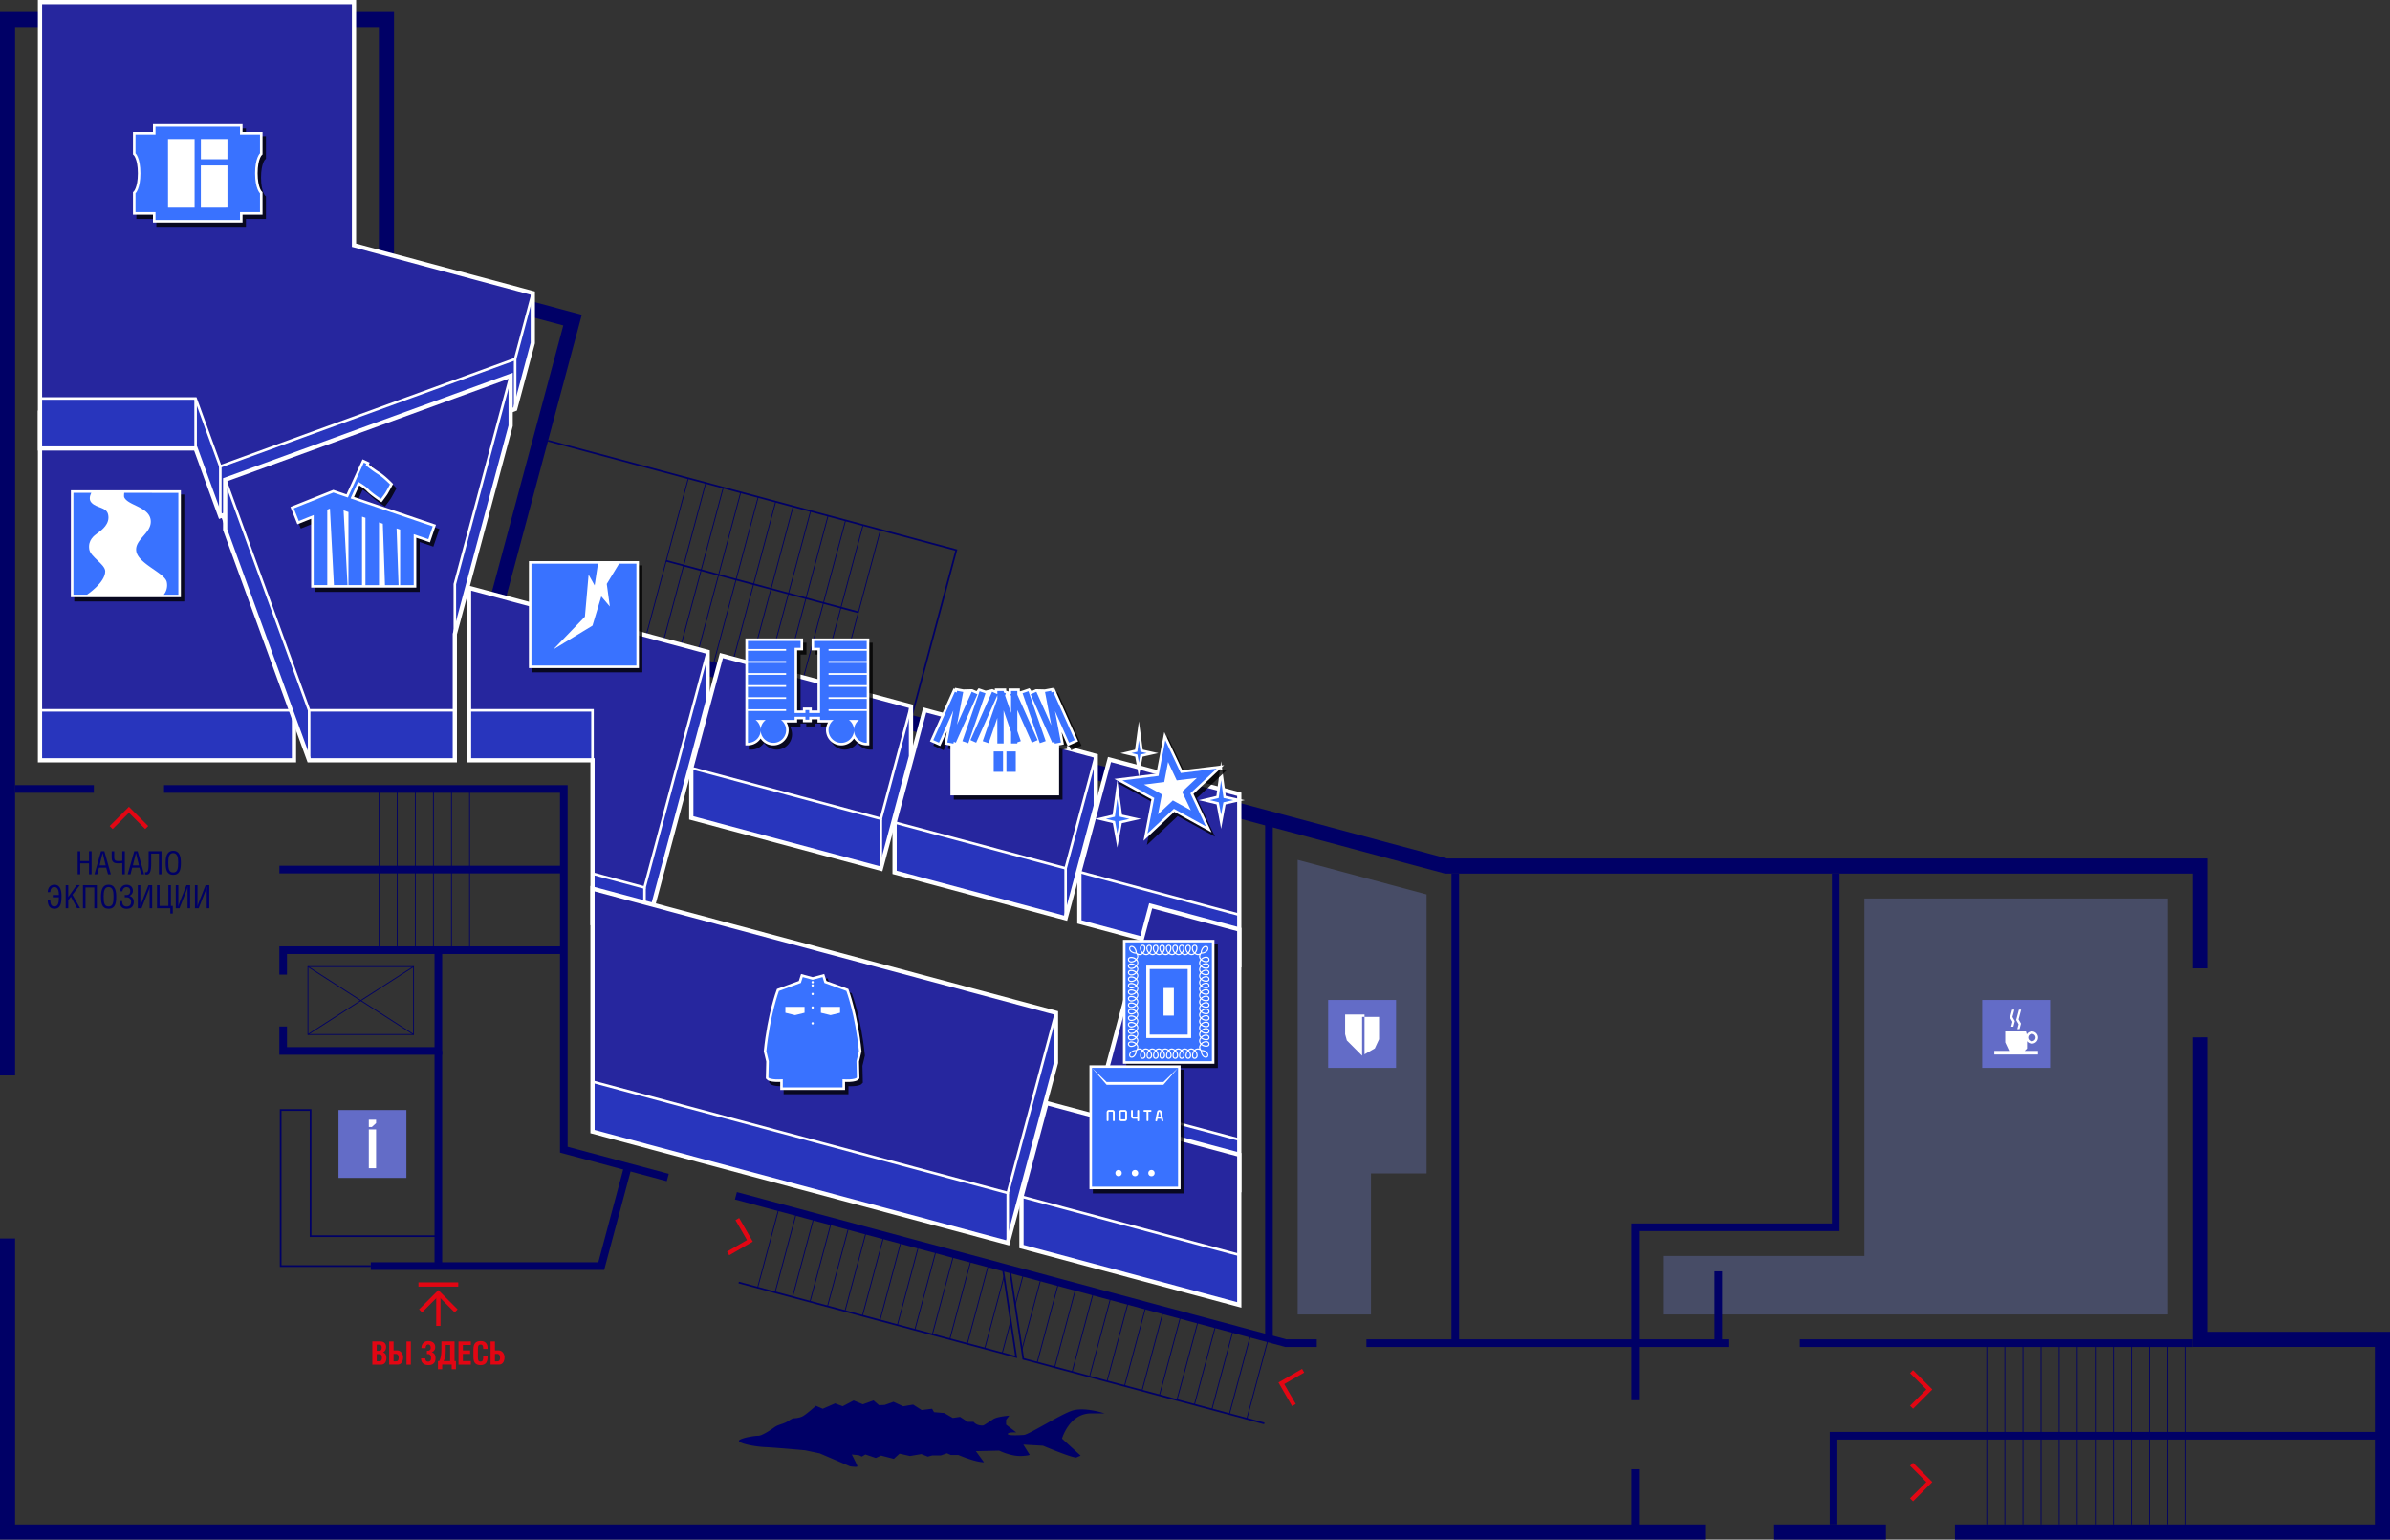 <svg xmlns="http://www.w3.org/2000/svg" viewBox="0 0 2816 1814.21"><rect x="0" y="0" width="2816" height="1814.21" fill="#333333" stroke="none"/><defs><style>.cls-1,.cls-5{fill:#7588dc;}.cls-1{opacity:0.3;}.cls-2{fill:#006;}.cls-14,.cls-15,.cls-17,.cls-18,.cls-3,.cls-4,.cls-7,.cls-8,.cls-9{fill:none;}.cls-3,.cls-4,.cls-8{stroke:#006;}.cls-14,.cls-15,.cls-17,.cls-18,.cls-20,.cls-3,.cls-4,.cls-7,.cls-8,.cls-9{stroke-miterlimit:10;}.cls-3{stroke-width:9px;}.cls-6{fill:#e20613;}.cls-7,.cls-9{stroke:#e20613;}.cls-15,.cls-7,.cls-9{stroke-width:5px;}.cls-8{stroke-width:2px;}.cls-9{stroke-linecap:square;}.cls-10{fill:#636cc7;}.cls-11,.cls-20{fill:#fff;}.cls-12{fill:#2835bd;}.cls-13{fill:#26269e;}.cls-14,.cls-15,.cls-18,.cls-20{stroke:#fff;}.cls-14{stroke-width:3px;}.cls-16{opacity:0.8;}.cls-17{stroke:#000;}.cls-17,.cls-18,.cls-20{stroke-width:6px;}.cls-19{fill:#3972ff;}</style></defs><g id="Plan01"><polygon class="cls-1" points="2196.7 1479.95 1960.42 1479.95 1960.42 1548.86 2554.32 1548.86 2554.32 1058.7 2196.7 1058.7 2196.7 1479.95"/><polygon class="cls-1" points="1528.97 1013.22 1680.84 1053.91 1680.84 1382.66 1615.35 1382.66 1615.35 1548.86 1528.97 1548.86 1528.97 1013.22"/><path class="cls-2" d="M2251,1882.19H259.81v-337H242V1900H2251Zm81.34,17.81h131.74v-17.81H2332.32Zm511.13-673.19V1097.36H1946.92L926.39,823.91l-4.61,17.2,1020.53,273.45,2.26.61h881.07v111.64Zm-17.81,81.34v364.77h214.55v209.28H2545.4V1900H3058V1655.1H2843.45v-347ZM688.43,117.81V411.05l13.21,3.54,204.05,54.66L818.41,795l-4.61,17.2L831,816.79l10.48,2.81,4.61-17.2-10.48-2.81L927.5,456.66,706.25,397.39V100H242V1353h17.81V117.81H688.43" transform="translate(-242 -85.79)"/><line class="cls-3" x1="2120.58" y1="1582.68" x2="2583.64" y2="1582.68"/><line class="cls-3" x1="1609.98" y1="1582.68" x2="2037.47" y2="1582.68"/><polyline class="cls-3" points="867.06 1409.02 1515.04 1582.68 1551.47 1582.68"/><polyline class="cls-3" points="193.27 929.64 664.31 929.64 664.31 1354.69 786.78 1387.51"/><line class="cls-3" x1="17.81" y1="929.64" x2="110.58" y2="929.64"/><polyline class="cls-3" points="664.31 1119.62 333.64 1119.62 333.64 1148.41"/><polyline class="cls-3" points="333.64 1209.56 333.64 1238.35 516.49 1238.35 516.49 1119.62"/><line class="cls-3" x1="516.49" y1="1491.85" x2="516.49" y2="1238.35"/><polyline class="cls-3" points="436.91 1491.85 708.42 1491.85 739.76 1374.91"/><line class="cls-3" x1="329.19" y1="1024.63" x2="664.31" y2="1024.63"/><line class="cls-3" x1="1495.15" y1="970.03" x2="1495.15" y2="1577.25"/><line class="cls-3" x1="1714.66" y1="1029.38" x2="1714.66" y2="1582.68"/><line class="cls-3" x1="2024.55" y1="1498.04" x2="2024.55" y2="1582.68"/><polyline class="cls-3" points="2162.88 1029.38 2162.88 1446.13 1926.6 1446.13 1926.6 1582.68"/><polyline class="cls-3" points="2804.41 1691.76 2160.35 1691.76 2160.35 1796.4"/><line class="cls-3" x1="1926.6" y1="1731.25" x2="1926.6" y2="1805.8"/><line class="cls-3" x1="1926.6" y1="1582.68" x2="1926.6" y2="1649.91"/><line class="cls-4" x1="2340.92" y1="1582.68" x2="2340.92" y2="1796.4"/><line class="cls-4" x1="2362.23" y1="1582.68" x2="2362.23" y2="1796.4"/><line class="cls-4" x1="2383.54" y1="1582.68" x2="2383.54" y2="1796.4"/><line class="cls-4" x1="2404.86" y1="1582.68" x2="2404.86" y2="1796.4"/><line class="cls-4" x1="2426.17" y1="1582.68" x2="2426.17" y2="1796.4"/><line class="cls-4" x1="2447.48" y1="1582.68" x2="2447.48" y2="1796.4"/><line class="cls-4" x1="2468.8" y1="1582.68" x2="2468.8" y2="1796.4"/><line class="cls-4" x1="2490.11" y1="1582.68" x2="2490.11" y2="1796.4"/><line class="cls-4" x1="2511.42" y1="1582.68" x2="2511.42" y2="1796.4"/><line class="cls-4" x1="2532.73" y1="1582.68" x2="2532.73" y2="1796.4"/><line class="cls-4" x1="2554.05" y1="1582.68" x2="2554.05" y2="1796.4"/><line class="cls-4" x1="2575.36" y1="1582.68" x2="2575.36" y2="1796.4"/><line class="cls-4" x1="1263.22" y1="1616.57" x2="1288.57" y2="1521.98"/><line class="cls-4" x1="1283.8" y1="1622.08" x2="1309.15" y2="1527.5"/><line class="cls-4" x1="1304.39" y1="1627.6" x2="1329.74" y2="1533.02"/><line class="cls-4" x1="1324.98" y1="1633.12" x2="1350.33" y2="1538.54"/><line class="cls-4" x1="1345.56" y1="1638.64" x2="1370.91" y2="1544.05"/><line class="cls-4" x1="1366.15" y1="1644.15" x2="1391.5" y2="1549.57"/><line class="cls-4" x1="1386.74" y1="1649.67" x2="1412.09" y2="1555.09"/><line class="cls-4" x1="1407.32" y1="1655.19" x2="1432.67" y2="1560.6"/><line class="cls-4" x1="1427.91" y1="1660.7" x2="1453.26" y2="1566.12"/><line class="cls-4" x1="1448.5" y1="1666.22" x2="1473.85" y2="1571.64"/><line class="cls-4" x1="1469.08" y1="1671.74" x2="1494.43" y2="1577.15"/><line class="cls-4" x1="1057.35" y1="1561.4" x2="1082.7" y2="1466.81"/><line class="cls-4" x1="1077.94" y1="1566.91" x2="1103.29" y2="1472.33"/><line class="cls-4" x1="1098.52" y1="1572.43" x2="1123.87" y2="1477.85"/><line class="cls-4" x1="1119.11" y1="1577.95" x2="1144.46" y2="1483.36"/><line class="cls-4" x1="1139.7" y1="1583.46" x2="1165.05" y2="1488.88"/><line class="cls-4" x1="1160.28" y1="1588.98" x2="1183.04" y2="1504.08"/><line class="cls-4" x1="1196.14" y1="1537.53" x2="1206.22" y2="1499.92"/><line class="cls-4" x1="1180.87" y1="1594.5" x2="1190.95" y2="1556.89"/><line class="cls-4" x1="1204.05" y1="1590.34" x2="1226.81" y2="1505.43"/><line class="cls-4" x1="1222.04" y1="1605.53" x2="1247.39" y2="1510.95"/><line class="cls-4" x1="1242.63" y1="1611.05" x2="1267.98" y2="1516.47"/><line class="cls-4" x1="892.66" y1="1517.26" x2="918.01" y2="1422.68"/><line class="cls-4" x1="913.24" y1="1522.78" x2="938.59" y2="1428.19"/><line class="cls-4" x1="933.83" y1="1528.29" x2="959.18" y2="1433.71"/><line class="cls-4" x1="954.42" y1="1533.81" x2="979.77" y2="1439.23"/><line class="cls-4" x1="975" y1="1539.33" x2="1000.35" y2="1444.75"/><line class="cls-4" x1="995.59" y1="1544.85" x2="1020.94" y2="1450.26"/><line class="cls-4" x1="1016.18" y1="1550.36" x2="1041.53" y2="1455.78"/><line class="cls-4" x1="1036.76" y1="1555.88" x2="1062.11" y2="1461.3"/><line class="cls-4" x1="446.71" y1="929.64" x2="446.71" y2="1119.62"/><line class="cls-4" x1="468.02" y1="929.64" x2="468.02" y2="1119.62"/><line class="cls-4" x1="489.33" y1="929.64" x2="489.33" y2="1119.62"/><line class="cls-4" x1="510.65" y1="929.64" x2="510.65" y2="1119.62"/><line class="cls-4" x1="531.96" y1="929.64" x2="531.96" y2="1119.62"/><line class="cls-4" x1="553.27" y1="929.64" x2="553.27" y2="1119.62"/><polygon class="cls-5" points="606.96 481.91 627.78 404.2 417.11 347.76 417.11 61.34 47.13 61.34 47.13 528.42 230.48 528.42 259.57 608.34 606.96 481.91"/><polygon class="cls-5" points="47.13 545.18 47.13 895.85 346.39 895.85 218.75 545.18 47.13 545.18"/><polygon class="cls-5" points="698.11 1333.39 1187.35 1464.52 1244.22 1252.28 698.11 1105.95 698.11 1333.39"/><polygon class="cls-5" points="1460.16 1401.73 1460.16 1154.13 1355.77 1126.16 1293.87 1357.18 1460.16 1401.73"/><polygon class="cls-5" points="1233.08 1358.59 1203.54 1468.85 1460.16 1537.61 1460.16 1419.43 1233.08 1358.59"/><polygon class="cls-5" points="1307.27 953.81 1460.16 994.78 1460.16 1136.78 1271.77 1086.3 1307.27 953.81"/><rect class="cls-5" x="1345.98" y="970.19" width="137.17" height="208.65" transform="translate(-231.45 2076.97) rotate(-75)"/><rect class="cls-5" x="1117.34" y="897.62" width="137.17" height="231.25" transform="translate(-341.74 1810.71) rotate(-75)"/><polygon class="cls-5" points="759.39 1104.66 833.81 826.94 552.65 751.6 552.65 895.85 698.11 895.85 698.11 1088.24 759.39 1104.66"/><polygon class="cls-5" points="601.66 501.66 535.9 747.11 535.9 895.85 364.21 895.85 265.3 624.09 601.66 501.66"/><path class="cls-2" d="M1176.3,1757a70.1,70.1,0,0,0-6.43,3.73c-4.45,2.81-10.59,3.66-14.5,6.19,0,0-14.5,10.65-19.81,10.66s-19.84,2.57-22.62,5.37,14.82,7.23,30.2,8,47.57,3.79,47.57,3.79l17.07,3.59,35.73,15.28s8.66,1.38,8.66,0-6.56-13.95-6.56-13.95l8.2.82,3.64,1.66,4.19-2.52,12.28,4.16,6.16-2.81,15.1,3.87,6.69-6.16,12.3,2.77,13.41-2.27,7.56,3,5.24-1.41,10.12,0,7.26-2.54,4.47,2,8.93,0s19.88,8.61,30.21,8.59l-9.53-13.11,27.38-.63s14,7,26.57,6.36,8.93-2.26,8.93-2.26l-7-11.16,23.2,1.34s33,13.89,39.15,13.88l5.22-2.25-22-20.06s8.31-29.09,33.46-29.71l16.76,0s-24.61-8.44-39.68-2.75-48.56,27-55.26,28.13c0,0-19.14,1.45-19.14-1.07s10-1.91,10-1.91l-12-9.19v-5.66l3.76-4.88s-14.32.93-19.2,4.29-11.16,7.15-11.16,7.15-7.17,1.28-11.77-4.16l-6.89,0-9-5.85-8.59,1.26-10.07-5.82-12-1-2.31-4-12.24,1.5-10.06-6.4-11.73,2-11.47-5.28-10.33,3.66-6.71.3-6.44-5.58-12.56,4.51-10.91-4.45-12.84,6.74-9-3.33-14.48,6.3-8.15-3.45s-10.59,9.55-15.34,12.2S1176.3,1757,1176.3,1757Z" transform="translate(-242 -85.79)"/><path class="cls-2" d="M336.53,1100.37H346.9v-11.54h3V1116h-3v-12.9H336.53V1116h-3v-27.15h3Z" transform="translate(-242 -85.79)"/><path class="cls-2" d="M361,1088.83h4l7.62,27.15h-3.32l-2.15-7.81h-8.56l-2,7.81H353.3Zm2,2.19h-.07l-3.58,14.44h7.16Z" transform="translate(-242 -85.79)"/><path class="cls-2" d="M376.6,1088.83v6.86c0,3.7,1.06,4.68,5,4.68a27.12,27.12,0,0,0,4.49-.31v-11.23h3V1116h-3v-13.24a33.55,33.55,0,0,1-5.09.34c-4.72,0-7.39-1.66-7.39-7v-7.2Z" transform="translate(-242 -85.79)"/><path class="cls-2" d="M400.2,1088.83h4l7.61,27.15H408.5l-2.15-7.81h-8.56l-2,7.81h-3.32Zm2,2.19h-.07l-3.58,14.44h7.16Z" transform="translate(-242 -85.79)"/><path class="cls-2" d="M432.28,1088.83V1116h-3v-24.44h-9.13v10.75c0,6.07-.11,14-5.39,14a7.78,7.78,0,0,1-1.81-.22v-2.68a3.47,3.47,0,0,0,1.17.19c2.79,0,3-4.22,3-12.93v-11.84Z" transform="translate(-242 -85.79)"/><path class="cls-2" d="M437.18,1102.36c0-6.22,1-14.06,8.94-14.06s9,7.84,9,14.06c0,7.51-1,14.26-9,14.26S437.18,1109.87,437.18,1102.36ZM446,1091c-4.63,0-5.73,4.78-5.73,10.85,0,7.88.83,12,5.81,12s5.84-4.15,5.84-12C452,1095.84,450.83,1091,446,1091Z" transform="translate(-242 -85.79)"/><path class="cls-2" d="M306.17,1128.3c7.24,0,8.33,7.54,8.33,13.76s-.45,14.56-8.26,14.56c-5.58,0-8-3.89-8-10.45h3c.19,4.45.94,7.73,4.86,7.73,4.6,0,5.28-5.05,5.28-10.82h-7.16v-2.71h7.16c0-3.81-.72-9.35-5.28-9.35-3.51,0-4.64,2.67-4.86,6h-3C298.44,1131.73,301.23,1128.3,306.17,1128.3Z" transform="translate(-242 -85.79)"/><path class="cls-2" d="M322.41,1142.78l9.88-14h3.77l-8.67,11.35,8.94,15.8h-3.51l-7.24-13.43-3.17,4V1156h-3v-27.15h3Z" transform="translate(-242 -85.79)"/><path class="cls-2" d="M356.12,1128.83V1156h-3v-24.44H342.73V1156h-3v-27.15Z" transform="translate(-242 -85.79)"/><path class="cls-2" d="M361,1142.36c0-6.22,1-14.06,8.94-14.06s9,7.84,9,14.06c0,7.51-1.05,14.26-9,14.26S361,1149.87,361,1142.36Zm8.86-11.34c-4.63,0-5.73,4.78-5.73,10.85,0,7.88.83,12,5.81,12s5.84-4.15,5.84-12C375.79,1135.84,374.66,1131,369.87,1131Z" transform="translate(-242 -85.79)"/><path class="cls-2" d="M383.22,1136c.6-4.71,3.43-7.65,8.07-7.65,4.26,0,7.27,2.86,7.27,6.71a6.44,6.44,0,0,1-4.18,6.45c3.09.6,5.24,3.16,5.24,7.16,0,2.94-1.47,8-8.33,8-6,0-8-3.66-8.41-9.09h3c.23,4,1.4,6.37,5.47,6.37s5.13-3,5.13-5.62a5,5,0,0,0-4.94-5.2H389v-2.71h2c2.95,0,4.45-1.66,4.45-4.68s-1.66-4.64-4.45-4.64c-2.52,0-4.44,1.93-4.75,4.94Z" transform="translate(-242 -85.79)"/><path class="cls-2" d="M407.38,1128.83V1151c0,1,0,2-.07,3h.07a34.3,34.3,0,0,1,1.1-3.74l8.44-21.45h4.38V1156h-3v-21.65c0-1.39,0-2.79.07-4.14h-.07a22.11,22.11,0,0,1-1.06,4.41L408.74,1156h-4.37v-27.15Z" transform="translate(-242 -85.79)"/><path class="cls-2" d="M430,1153.26h10.37v-24.43h3v24.43h2.19v9h-2.87V1156H427v-27.15h3Z" transform="translate(-242 -85.79)"/><path class="cls-2" d="M452.13,1128.83V1151c0,1,0,2-.08,3h.08a36.43,36.43,0,0,1,1.09-3.74l8.45-21.45H466V1156h-3v-21.65c0-1.39,0-2.79.07-4.14H463a22.83,22.83,0,0,1-1.06,4.41L453.49,1156h-4.38v-27.15Z" transform="translate(-242 -85.79)"/><path class="cls-2" d="M474.71,1128.83V1151c0,1,0,2-.08,3h.08a36.43,36.43,0,0,1,1.09-3.74l8.45-21.45h4.37V1156h-3v-21.65c0-1.39,0-2.79.07-4.14h-.07a22.83,22.83,0,0,1-1.06,4.41L476.07,1156h-4.38v-27.15Z" transform="translate(-242 -85.79)"/><path class="cls-6" d="M680.7,1666.46h9.54c4.79,0,6.71,3.17,6.71,6.64,0,2.6-1.39,5.5-3.66,6,2.68,1.09,4,3,4,6.56,0,4.71-2,8.07-6.22,8.07H680.7Zm5.17,11h2.71c2.26,0,3.21-1.36,3.21-3.69s-.8-3.47-3.13-3.47h-2.79Zm0,12.29h3.31c1.93,0,2.87-1.17,2.87-4.22,0-2.68-.94-4.18-2.87-4.18h-3.31Z" transform="translate(-242 -85.79)"/><path class="cls-6" d="M705.73,1677h4.34c4.22,0,6.94,4.18,6.94,8,0,5.24-2.38,8.71-6.49,8.71h-9.95v-27.23h5.16Zm0,12.85h3c1.92,0,3-1.17,3-4.22,0-2.68-1.1-4.49-3-4.49h-3Zm20.36,3.89h-5.16v-27.23h5.16Z" transform="translate(-242 -85.79)"/><path class="cls-6" d="M738.53,1674.31c0-4.75,3-8.34,8.11-8.34,3.65,0,8.14,1.74,8.14,7.24a5.93,5.93,0,0,1-4.19,5.92c2.72.68,4.57,2.91,4.57,7,0,5.46-3,8.18-8.37,8.18-4.45,0-8.68-2-8.68-7.88h5c0,1.88.75,3.73,3.35,3.73s3.4-1.7,3.4-4.52c0-3.21-1.62-4.38-3.77-4.38H745v-3.88h1.1a3.13,3.13,0,0,0,3.39-3.47c0-1.81-.68-3.81-2.86-3.81s-3.1,1.74-3.1,4.19Z" transform="translate(-242 -85.79)"/><path class="cls-6" d="M777.55,1666.46v23.08h1.66v9.61h-5v-5.46H763v5.46h-5v-9.61h1.62c1.81-4,2.49-7.09,2.49-14.59v-8.49Zm-10.37,4.15v6.19c0,6.25-.87,9.35-2.45,12.74h7.65v-18.93Z" transform="translate(-242 -85.79)"/><path class="cls-6" d="M796.77,1666.46v4.15h-9.39V1677h8.56v4.14h-8.56v8.45h9.39v4.15H782.22v-27.23Z" transform="translate(-242 -85.79)"/><path class="cls-6" d="M811.29,1675.32v-.6c0-3.43-.87-4.6-3.06-4.6s-3.13,1.17-3.13,4.6v10.75c0,3.54.91,4.71,3.09,4.71s3.1-1.21,3.1-4.71V1684h5.16v1.17c0,4.93-1.77,9.16-8.22,9.16-6.79,0-8.41-4.26-8.41-9.09v-9.92c0-6.37,2.87-9.35,8.49-9.35,5.28,0,8.14,3,8.14,8v1.35Z" transform="translate(-242 -85.79)"/><path class="cls-6" d="M825.19,1677h4.34c4.22,0,6.94,4.18,6.94,8,0,5.24-2.38,8.71-6.49,8.71H820v-27.23h5.16Zm0,12.85h3c1.93,0,3-1.17,3-4.22,0-2.68-1.09-4.49-3-4.49h-3Z" transform="translate(-242 -85.79)"/><polyline class="cls-7" points="172.87 975.11 151.93 954.17 130.98 975.11"/><path class="cls-2" d="M847.52,804.85l76.42,20.47-3.58,13.34-76.42-20.47,3.58-13.34m-1.42-2.45-4.61,17.2,80.29,21.51,4.61-17.2L846.1,802.4Z" transform="translate(-242 -85.79)"/><polyline class="cls-8" points="1074.64 842.69 1126.75 648.21 645.73 519.32"/><line class="cls-4" x1="810.98" y1="563.6" x2="758.87" y2="758.08"/><line class="cls-4" x1="831.57" y1="569.11" x2="779.46" y2="763.59"/><line class="cls-4" x1="852.16" y1="574.63" x2="800.05" y2="769.11"/><line class="cls-4" x1="872.75" y1="580.15" x2="820.63" y2="774.63"/><line class="cls-4" x1="893.33" y1="585.66" x2="841.22" y2="780.14"/><line class="cls-4" x1="913.92" y1="591.18" x2="861.81" y2="785.66"/><line class="cls-4" x1="934.51" y1="596.7" x2="882.4" y2="791.18"/><line class="cls-4" x1="955.09" y1="602.21" x2="902.98" y2="796.69"/><line class="cls-4" x1="975.68" y1="607.73" x2="923.57" y2="802.21"/><line class="cls-4" x1="996.27" y1="613.24" x2="944.16" y2="807.72"/><line class="cls-4" x1="1016.89" y1="618.63" x2="964.74" y2="813.24"/><line class="cls-4" x1="1037.44" y1="624.28" x2="985.33" y2="818.76"/><line class="cls-8" x1="1011.39" y1="721.52" x2="784.93" y2="660.84"/><polyline class="cls-8" points="516.49 1456.61 365.94 1456.61 365.94 1307.96 330.68 1307.96 330.68 1491.85 436.91 1491.85"/><polyline class="cls-8" points="1189.85 1495.53 1205.67 1601.15 1489.67 1677.26"/><polyline class="cls-8" points="1181.42 1493.27 1197.24 1598.89 870.39 1511.29"/><polyline class="cls-7" points="537.43 1544.63 516.49 1523.68 495.55 1544.63"/><line class="cls-7" x1="516.49" y1="1523.68" x2="516.49" y2="1562.33"/><line class="cls-9" x1="495.55" y1="1513.55" x2="537.43" y2="1513.55"/><polyline class="cls-7" points="2252.26 1658.16 2273.21 1637.22 2252.26 1616.28"/><polyline class="cls-7" points="2252.26 1767.27 2273.21 1746.33 2252.26 1725.39"/><polyline class="cls-7" points="1535.4 1615.16 1509.75 1629.96 1524.56 1655.62"/><polyline class="cls-7" points="857.91 1476.95 883.56 1462.14 868.75 1436.49"/><rect class="cls-10" x="135.7" y="695.52" width="50" height="50"/><path class="cls-11" d="M402.51,799.57h-6.25V797c4.21,0,6.5-.77,7-5.35h2.53V821h-3.27Z" transform="translate(-242 -85.79)"/><rect class="cls-10" x="207.12" y="269.88" width="50" height="50"/><path class="cls-11" d="M466.46,376v-1.35c0-4.86,2.45-8.66,7.72-8.66,5,0,7.6,3.31,7.6,8.21,0,4.41-2.33,7-5.31,9.64-5.76,5.19-6.37,5.76-6.78,8.62H482v2.94H466.22c0-5.23,1-7.76,7.35-13,2.41-2,4.82-4.58,4.82-8.25,0-3-1-5.19-4.37-5.19-3.84,0-4.33,3.1-4.33,7.07Z" transform="translate(-242 -85.79)"/><rect class="cls-10" x="402.4" y="695.52" width="50" height="50"/><path class="cls-11" d="M667.26,804.08c3.8,0,6.09-1.1,6.09-5,0-2.86-1.11-4.82-4.13-4.82s-4.17,2.77-4.17,5.76H662c0-4.91,2.61-8.7,7.47-8.7,4.37,0,7.23,2.94,7.23,7.31,0,3.18-1.26,5.92-4.45,6.74,3.47.77,5.23,3.47,5.23,7.39,0,4.9-2.49,8.58-8,8.58s-8-4-8-9.36h3.22c0,3.19.78,6.42,4.78,6.42,3.23,0,4.78-2.25,4.78-5.27,0-5.15-2-6.09-6.9-6.09Z" transform="translate(-242 -85.79)"/><rect class="cls-10" x="600.38" y="811.43" width="50" height="50"/><path class="cls-11" d="M870.05,907.52h3v19.11h2.61v2.94h-2.61v7.36h-3.27v-7.36H859.07v-3Zm-8.37,19.11h8.13v-14Z" transform="translate(-242 -85.79)"/><rect class="cls-10" x="918.93" y="902.45" width="50" height="50"/><path class="cls-11" d="M1192.77,998.52v2.94h-9.89l-1.3,8.7a6.17,6.17,0,0,1,4.73-2.12c5.44,0,7.52,4.57,7.52,9.35,0,5.19-1.92,10.58-8,10.58-5.23,0-7.8-2.94-7.8-8.29h3.39c0,3.1,1,5.35,4.33,5.35s4.7-3.47,4.7-7.15c0-3.35-.74-6.9-4.9-6.9a4.16,4.16,0,0,0-4.13,2.69h-2.9l1.76-15.15Z" transform="translate(-242 -85.79)"/><rect class="cls-10" x="1147.56" y="963.72" width="50" height="50"/><path class="cls-11" d="M1406.44,1075.88c0-6.13.2-16.38,8.65-16.38a6.7,6.7,0,0,1,6.79,7h-3.23c-.12-3.06-1.64-4.08-4.09-4.08-4,0-4.78,8.21-4.94,11.44h0a5.89,5.89,0,0,1,5.43-3.64c5.27,0,7.6,4.25,7.6,9,0,6.29-3.35,10.29-7.8,10.29C1407,1089.52,1406.44,1081.88,1406.44,1075.88Zm3.59,3.22c0,5.6,1.84,7.48,4.78,7.48,3.84,0,4.49-4.17,4.49-7.15,0-3.23-1-6.25-4.74-6.25S1410,1076.41,1410,1079.1Z" transform="translate(-242 -85.79)"/><rect class="cls-10" x="1352.69" y="1020.3" width="50" height="50"/><path class="cls-11" d="M1627.78,1116.67v2.73a51,51,0,0,0-9.68,26.11h-3.68a53.46,53.46,0,0,1,10.71-25.9h-13.52v-2.94Z" transform="translate(-242 -85.79)"/><rect class="cls-10" x="1365.3" y="1238.95" width="50" height="50"/><path class="cls-11" d="M1629.84,1348.25c-3.22-.62-4.65-3.35-4.65-6.5,0-3.31,2-7,7.11-7a6.76,6.76,0,0,1,7.18,7.1c0,3-1.38,5.8-4.45,6.42v0c2.66.49,5.27,2.9,5.27,7.68,0,5.59-2.78,8.78-8,8.78-5.4,0-8-3.11-8-8.78,0-4.78,3.14-7.23,5.55-7.68Zm-2.16,7.55c0,3.48.9,6,4.62,6s4.61-2.53,4.61-6c0-3-1.18-5.92-4.61-5.92S1627.68,1352.86,1627.68,1355.8Zm.9-13.68c0,2.9,1.1,4.82,3.84,4.82s3.67-2.17,3.67-4.7-1-4.57-3.79-4.57S1628.58,1339.46,1628.58,1342.12Z" transform="translate(-242 -85.79)"/><rect class="cls-10" x="1306.85" y="1415.88" width="50" height="50"/><path class="cls-11" d="M1582,1525.26c0,6.13,0,16.42-8.53,16.42-4.33,0-7-2.77-7-7h3.31c0,2.65,1.14,4.08,3.92,4.08,4.21,0,4.78-7.06,5.11-11.44h-.08a5.84,5.84,0,0,1-5.4,3.64c-5.26,0-7.59-4.25-7.59-9,0-6.29,3.35-10.29,7.8-10.29C1581.4,1511.66,1582,1519.26,1582,1525.26Zm-8.33-10.66c-3.67,0-4.53,3.76-4.53,6.74s.77,6.66,4.57,6.66,4.78-3.06,4.78-6.13S1577.56,1514.6,1573.64,1514.6Z" transform="translate(-242 -85.79)"/><rect class="cls-10" x="927" y="1260.23" width="50" height="50"/><path class="cls-11" d="M1183,1364h-6.25v-2.62c4.21,0,6.5-.77,7-5.35h2.53v29.41H1183Z" transform="translate(-242 -85.79)"/><path class="cls-11" d="M1195.22,1371c0-5.76.53-15,8-15s8,9.11,8,15c0,6.66-.37,15.07-8,15.07S1195.22,1377.62,1195.22,1371Zm8,12.13c4.17,0,4.66-6,4.66-12.13,0-5.19-.49-12-4.66-12s-4.62,6.82-4.62,12C1198.61,1377.05,1199,1383.09,1203.23,1383.09Z" transform="translate(-242 -85.79)"/><rect class="cls-4" x="362.84" y="1138.98" width="124.44" height="80"/><line class="cls-4" x1="362.84" y1="1138.98" x2="487.29" y2="1218.98"/><line class="cls-4" x1="362.84" y1="1218.98" x2="487.29" y2="1138.98"/><rect class="cls-10" x="2335.51" y="1178.28" width="80" height="80"/><path class="cls-11" d="M2630.37,1321.22v-8.61a7.14,7.14,0,1,0-.35-8l-.92-3.41h-24.45v12.86l4.66,10h-17.52v4.28h51.43v-4.28h-15.71Zm5.71-17.14a4.29,4.29,0,1,1-4.29,4.28A4.29,4.29,0,0,1,2636.08,1304.08Zm-17.21-5.72h2.62l1.73-6.45-2.85-5,3.06-11.45h-2.65l-3.27,12.21,2.86,5Zm-7.24-2.85h2.61l1.73-6.46-2.85-5,2.3-8.59h-2.65l-2.51,9.35,2.86,5Z" transform="translate(-242 -85.79)"/><rect class="cls-10" x="1564.9" y="1178.28" width="80" height="80"/><path class="cls-11" d="M1826.9,1281.22v23.24l2,7.28,18,18v-45.7h2.87v-2.86Zm22.86,2.86v44.05l12.12-7,5-10.78v-26.27Z" transform="translate(-242 -85.79)"/><rect class="cls-10" x="398.84" y="1307.96" width="80" height="80"/><polygon class="cls-11" points="443.13 1319.39 443.13 1323.36 438.1 1327.96 434.56 1327.96 434.56 1319.39 443.13 1319.39"/><polygon class="cls-11" points="434.56 1330.82 443.13 1330.82 443.13 1376.53 440.44 1376.53 434.56 1376.53 434.56 1333.67 434.56 1330.82"/></g><g id="_01" data-name="01"><rect class="cls-12" x="47.13" y="837.01" width="299.26" height="58.84"/><polygon class="cls-13" points="346.39 837.01 218.75 486.34 47.13 486.34 47.13 837.01 346.39 837.01"/><line class="cls-14" x1="47.13" y1="837.01" x2="346.39" y2="837.01"/><polygon class="cls-15" points="218.75 486.34 47.13 486.34 47.13 837.01 47.13 895.85 346.39 895.85 346.39 837.01 218.75 486.34"/><g class="cls-16"><rect x="90.51" y="585.72" width="123.63" height="120"/><rect class="cls-17" x="90.51" y="585.72" width="123.63" height="120"/></g><rect class="cls-11" x="86.51" y="580.72" width="123.63" height="120"/><rect class="cls-18" x="86.51" y="580.72" width="123.63" height="120"/><path class="cls-19" d="M349.54,666.51c-1.85,3.74-2.83,8.19.18,11.48,6.28,6.84,17.65,5,19.68,14.08,2.45,11-7.36,18.17-12.2,21.72-4.21,3.08-11.67,8.28-10.06,19.17,1.37,9.21,18.85,17.74,18.85,26,0,13.3-21.43,27.52-21.43,27.52H328.51v-120Z" transform="translate(-242 -85.79)"/><path class="cls-19" d="M388.36,666.51s-.51,4,0,5.21c4.33,9.86,29.83,11.24,31.23,27.4,1.3,15-19,22.14-17.06,36,2.06,14.92,33.68,25.74,35.94,36.42a17.87,17.87,0,0,1-3.47,15h17.14v-120Z" transform="translate(-242 -85.79)"/></g><g id="_02" data-name="02"><polygon class="cls-13" points="47.13 469.59 47.13 2.5 417.11 2.5 417.11 288.92 627.78 345.36 606.96 423.07 259.57 549.51 230.48 469.59 47.13 469.59"/><polygon class="cls-12" points="47.13 528.42 47.13 469.59 230.48 469.59 259.57 549.51 606.96 423.07 627.78 345.36 627.78 404.2 606.96 481.91 259.57 608.34 230.48 528.42 47.13 528.42"/><polyline class="cls-14" points="47.13 469.59 230.48 469.59 259.57 549.51 606.96 423.07 627.78 345.36"/><line class="cls-14" x1="230.48" y1="469.59" x2="230.48" y2="528.42"/><line class="cls-14" x1="259.57" y1="549.51" x2="259.57" y2="608.34"/><line class="cls-14" x1="606.96" y1="423.07" x2="606.96" y2="481.91"/><polygon class="cls-15" points="47.13 469.59 47.13 2.5 417.11 2.5 417.11 288.92 627.78 345.36 627.78 404.2 606.96 481.91 259.57 608.34 230.48 528.42 47.13 528.42 47.13 469.59"/><g class="cls-16"><path d="M552.33,271.39V249.21H528.77V240H429.23v9.21H405.67v22.18s5.77,5.2,5.77,23.61-5.77,23.61-5.77,23.61v22.18h23.56V350h99.54v-9.21h23.56V318.61s-5.77-5.2-5.77-23.61S552.33,271.39,552.33,271.39Z" transform="translate(-242 -85.79)"/><path class="cls-17" d="M552.33,271.39V249.21H528.77V240H429.23v9.21H405.67v22.18s5.77,5.2,5.77,23.61-5.77,23.61-5.77,23.61v22.18h23.56V350h99.54v-9.21h23.56V318.61s-5.77-5.2-5.77-23.61S552.33,271.39,552.33,271.39Z" transform="translate(-242 -85.79)"/></g><path class="cls-11" d="M548.33,266.39V244.21H524.77V235H425.23v9.21H401.67v22.18s5.77,5.2,5.77,23.61-5.77,23.61-5.77,23.61v22.18h23.56V345h99.54v-9.21h23.56V313.61s-5.77-5.2-5.77-23.61S548.33,266.39,548.33,266.39Z" transform="translate(-242 -85.79)"/><path class="cls-18" d="M548.33,266.39V244.21H524.77V235H425.23v9.21H401.67v22.18s5.77,5.2,5.77,23.61-5.77,23.61-5.77,23.61v22.18h23.56V345h99.54v-9.21h23.56V313.61s-5.77-5.2-5.77-23.61S548.33,266.39,548.33,266.39Z" transform="translate(-242 -85.79)"/><path class="cls-19" d="M548.33,266.39V244.21H524.77V235H425.23v9.21H401.67v22.18s5.77,5.2,5.77,23.61-5.77,23.61-5.77,23.61v22.18h23.56V345h99.54v-9.21h23.56V313.61s-5.77-5.2-5.77-23.61S548.33,266.39,548.33,266.39Zm-38.35,7H478.67V249.52H510Zm-70-23.86h31.31v81H440Zm38.65,81V280.71H510v49.77Z" transform="translate(-242 -85.79)"/></g><g id="_03" data-name="03"><polygon class="cls-13" points="265.3 565.25 601.66 442.82 535.9 688.27 535.9 837.01 364.22 837.01 265.3 565.25"/><polygon class="cls-12" points="535.9 688.27 535.9 747.11 601.66 501.66 601.66 442.82 535.9 688.27"/><polygon class="cls-12" points="265.3 565.25 265.3 624.09 364.22 895.85 535.9 895.85 535.9 837.01 364.22 837.01 265.3 565.25"/><polyline class="cls-14" points="535.9 837.01 364.21 837.01 265.3 565.25"/><line class="cls-14" x1="364.22" y1="837.01" x2="364.22" y2="895.85"/><polyline class="cls-14" points="601.66 442.82 535.9 688.27 535.9 747.11"/><polygon class="cls-15" points="535.9 747.11 601.66 501.66 601.66 442.82 265.3 565.25 265.3 624.09 364.21 895.85 535.9 895.85 535.9 747.11"/><g class="cls-16"><path d="M733.5,780.26v-60l17.22,5.85L755.87,711l-77.49-26.31-3.8-1.29-15.53-5.28,8.91-19.6c2.82,1.6,9,5.31,12.27,8.74,4.27,4.53,14.63,11.3,14.63,11.3s3.85-5.1,5-6.88c1.54-2.46,5.64-10.1,5.64-10.1s-8.56-8.71-14.6-12.26a135.41,135.41,0,0,1-14-10.31l.74-1.64-3-1.37L655.9,677l-17.1-5.81-46.67,18.63,5.93,14.86,17.55-7v82.56Z" transform="translate(-242 -85.79)"/><path class="cls-17" d="M733.5,780.26v-60l17.22,5.85L755.87,711l-77.49-26.31-3.8-1.29-15.53-5.28,8.91-19.6c2.82,1.6,9,5.31,12.27,8.74,4.27,4.53,14.63,11.3,14.63,11.3s3.85-5.1,5-6.88c1.54-2.46,5.64-10.1,5.64-10.1s-8.56-8.71-14.6-12.26a135.41,135.41,0,0,1-14-10.31l.74-1.64-3-1.37L655.9,677l-17.1-5.81-46.67,18.63,5.93,14.86,17.55-7v82.56Z" transform="translate(-242 -85.79)"/></g><path class="cls-11" d="M729.5,775.26v-60l17.22,5.85L751.87,706l-77.49-26.31-3.8-1.29-15.53-5.28,8.91-19.6c2.82,1.6,9,5.31,12.27,8.74,4.27,4.53,14.63,11.3,14.63,11.3s3.85-5.1,5-6.88c1.54-2.46,5.64-10.1,5.64-10.1s-8.56-8.71-14.6-12.26a135.41,135.41,0,0,1-14-10.31l.74-1.64-3-1.37L651.9,672l-17.1-5.81-46.67,18.63,5.93,14.86,17.55-7v82.56Z" transform="translate(-242 -85.79)"/><path class="cls-18" d="M729.5,775.26v-60l17.22,5.85L751.87,706l-77.49-26.31-3.8-1.29-15.53-5.28,8.91-19.6c2.82,1.6,9,5.31,12.27,8.74,4.27,4.53,14.63,11.3,14.63,11.3s3.85-5.1,5-6.88c1.54-2.46,5.64-10.1,5.64-10.1s-8.56-8.71-14.6-12.26a135.41,135.41,0,0,1-14-10.31l.74-1.64-3-1.37L651.9,672l-17.1-5.81-46.67,18.63,5.93,14.86,17.55-7v82.56Z" transform="translate(-242 -85.79)"/><path class="cls-19" d="M674.38,679.66l-3.8-1.29-15.53-5.28,8.91-19.6c2.82,1.6,9,5.31,12.27,8.74,4.27,4.53,14.63,11.3,14.63,11.3s3.85-5.1,5-6.88c1.54-2.46,5.64-10.1,5.64-10.1s-8.56-8.71-14.6-12.26a135.41,135.41,0,0,1-14-10.31l.74-1.64-3-1.37L651.9,672l-17.1-5.81-46.67,18.63,5.93,14.86,17.55-7v82.56h16v-89l3.13-1.24,4.72,90.19h16l-4.62-88,5.73,1.95v86.1h16V694.59l4,1.36v79.31h16V701.38l4.5,1.53,2.53,72.35h16l-2.33-66.85,4.19,1.43v65.42h16v-60l17.22,5.85L751.87,706Z" transform="translate(-242 -85.79)"/></g><g id="_04" data-name="04"><polygon class="cls-13" points="552.65 778.17 552.65 692.76 833.81 768.1 759.39 1045.83 698.11 1029.4 698.11 837.01 552.65 837.01 552.65 778.17"/><polygon class="cls-12" points="759.39 1045.83 698.11 1029.4 698.11 1088.24 759.39 1104.66 833.81 826.94 833.81 768.1 759.39 1045.83"/><rect class="cls-12" x="552.65" y="837.01" width="145.45" height="58.84"/><polyline class="cls-14" points="552.65 837.01 698.11 837.01 698.11 895.85"/><polyline class="cls-14" points="698.11 1029.4 759.39 1045.83 833.81 768.1"/><line class="cls-14" x1="759.39" y1="1045.83" x2="759.39" y2="1104.66"/><polygon class="cls-15" points="552.65 837.01 552.65 692.76 833.81 768.1 833.81 826.94 759.39 1104.66 698.11 1088.24 698.11 895.85 552.65 895.85 552.65 837.01"/><g class="cls-16"><rect x="630.18" y="669.21" width="123.63" height="120"/><rect class="cls-17" x="630.18" y="669.21" width="123.63" height="120"/></g><rect class="cls-11" x="626.18" y="664.21" width="123.63" height="120"/><rect class="cls-18" x="626.18" y="664.21" width="123.63" height="120"/><polygon class="cls-19" points="729.43 664.21 714.91 688.08 718.56 714.69 708.47 702.76 698.1 737.19 652.03 765.15 689.16 726.69 693.52 677.13 700.64 689.84 704.56 664.21 626.18 664.21 626.18 784.21 749.82 784.21 749.82 664.21 729.43 664.21"/></g><g id="_05" data-name="05"><rect class="cls-13" x="1117.34" y="838.78" width="137.17" height="231.25" transform="translate(-284.91 1767.1) rotate(-75)"/><polygon class="cls-12" points="814.49 963.77 1037.86 1023.63 1073.36 891.13 1073.36 832.29 1037.86 964.79 814.49 904.94 814.49 963.77"/><polyline class="cls-14" points="1073.36 832.29 1037.86 964.79 814.49 904.94"/><line class="cls-14" x1="1037.86" y1="964.79" x2="1037.86" y2="1023.63"/><polygon class="cls-15" points="1073.36 832.29 849.99 772.44 814.49 904.94 814.49 963.77 1037.86 1023.63 1073.36 891.13 1073.36 832.29"/><g class="cls-16"><path d="M1127.21,966.11a15,15,0,0,0,9-27h12a15,15,0,1,0,18,0h16v-3.74H1195v3.43h4.45v-3.43h12.78v3.74h16a15,15,0,1,0,18,0h12a15,15,0,0,0,9,27v-120h-62v8h7v76.81h-12.78V927.5H1195v3.42h-12.77V854.11h7v-8h-62Z" transform="translate(-242 -85.79)"/><path class="cls-17" d="M1127.21,966.11a15,15,0,0,0,9-27h12a15,15,0,1,0,18,0h16v-3.74H1195v3.43h4.45v-3.43h12.78v3.74h16a15,15,0,1,0,18,0h12a15,15,0,0,0,9,27v-120h-62v8h7v76.81h-12.78V927.5H1195v3.42h-12.77V854.11h7v-8h-62Z" transform="translate(-242 -85.79)"/></g><path class="cls-11" d="M1123.21,961.11a15,15,0,0,0,9-27h12a15,15,0,1,0,18,0h16v-3.74H1191v3.43h4.45v-3.43h12.78v3.74h16a15,15,0,1,0,18,0h12a15,15,0,0,0,9,27v-120h-62v8h7v76.81h-12.78V922.5H1191v3.42h-12.77V849.11h7v-8h-62Z" transform="translate(-242 -85.79)"/><path class="cls-18" d="M1123.21,961.11a15,15,0,0,0,9-27h12a15,15,0,1,0,18,0h16v-3.74H1191v3.43h4.45v-3.43h12.78v3.74h16a15,15,0,1,0,18,0h12a15,15,0,0,0,9,27v-120h-62v8h7v76.81h-12.78V922.5H1191v3.42h-12.77V849.11h7v-8h-62Z" transform="translate(-242 -85.79)"/><path class="cls-19" d="M1263.21,850.54v-9.43h-62v8h7v76.81h-12.78V922.5H1191v3.42h-12.77V849.11h7v-8h-62v9.43h45v2h-45v12.19h45v2h-45v12.19h45v2h-45v12.2h45v2h-45v12.19h45v2h-45V921.5h45v2h-45v37.61a15,15,0,0,0,9-27h12a15,15,0,1,0,18,0h16v-3.74H1191v3.43h4.45v-3.43h12.78v3.74h16a15,15,0,1,0,18,0h12a15,15,0,0,0,9,27V923.5h-45v-2h45V909.31h-45v-2h45V895.12h-45v-2h45v-12.2h-45v-2h45V866.73h-45v-2h45V852.54h-45v-2Z" transform="translate(-242 -85.79)"/></g><g id="_06" data-name="06"><rect class="cls-13" x="1345.98" y="911.35" width="137.17" height="208.65" transform="translate(-174.61 2033.37) rotate(-75)"/><polygon class="cls-12" points="1054.04 969.13 1255.58 1023.13 1291.08 890.63 1291.08 949.47 1255.58 1081.97 1054.04 1027.96 1054.04 969.13"/><polyline class="cls-14" points="1291.08 890.63 1255.58 1023.13 1054.04 969.13"/><line class="cls-14" x1="1255.58" y1="1023.13" x2="1255.58" y2="1081.97"/><polygon class="cls-15" points="1054.04 969.13 1089.55 836.63 1291.08 890.63 1291.08 949.47 1255.58 1081.97 1054.04 1027.96 1054.04 969.13"/><g class="cls-16"><path d="M1505.64,965.9l6.72-3-25.43-57-2,.9-.38-2-7.23,1.36-10.2-.24-6.72,3-2.58-3.6-7,2.4-6.18,1.65V905h-7.36v3.51l-.89.4.89,2-7.08-.59.9-2.63-2-.7-.59-1.7h0V905h-7.36v3.7l-6.24-2.78-7.72,1.79-7-2.4-2.58,3.6-6.72-3-10,.24-7.23-1.36-.4,2.11-2.21-1-25.43,57,6.72,3,17-38-7.15,37.73,6.64,1.26V1025h122.06V966.63l5.18-1-5.18-27.35v-5.52Z" transform="translate(-242 -85.79)"/><path class="cls-17" d="M1505.64,965.9l6.72-3-25.43-57-2,.9-.38-2-7.23,1.36-10.2-.24-6.72,3-2.58-3.6-7,2.4-6.18,1.65V905h-7.36v3.51l-.89.4.89,2-7.08-.59.9-2.63-2-.7-.59-1.7h0V905h-7.36v3.7l-6.24-2.78-7.72,1.79-7-2.4-2.58,3.6-6.72-3-10,.24-7.23-1.36-.4,2.11-2.21-1-25.43,57,6.72,3,17-38-7.15,37.73,6.64,1.26V1025h122.06V966.63l5.18-1-5.18-27.35v-5.52Z" transform="translate(-242 -85.79)"/></g><path class="cls-11" d="M1501.64,960.9l6.72-3-25.43-57-2,.9-.38-2-7.23,1.36-10.2-.24-6.72,3-2.58-3.6-7,2.4-6.18,1.65V900h-7.36v3.51l-.89.4.89,2-7.08-.59.9-2.63-2-.7-.59-1.7h0V900h-7.36v3.7l-6.24-2.78-7.72,1.79-7-2.4-2.58,3.6-6.72-3-10,.24-7.23-1.36-.4,2.11-2.21-1-25.43,57,6.72,3,17-38-7.15,37.73,6.64,1.26V1020h122.06V961.63l5.18-1-5.18-27.35v-5.52Z" transform="translate(-242 -85.79)"/><path class="cls-18" d="M1501.64,960.9l6.72-3-25.43-57-2,.9-.38-2-7.23,1.36-10.2-.24-6.72,3-2.58-3.6-7,2.4-6.18,1.65V900h-7.36v3.51l-.89.4.89,2-7.08-.59.9-2.63-2-.7-.59-1.7h0V900h-7.36v3.7l-6.24-2.78-7.72,1.79-7-2.4-2.58,3.6-6.72-3-10,.24-7.23-1.36-.4,2.11-2.21-1-25.43,57,6.72,3,17-38-7.15,37.73,6.64,1.26V1020h122.06V961.63l5.18-1-5.18-27.35v-5.52Z" transform="translate(-242 -85.79)"/><rect class="cls-11" x="1122.8" y="840.13" width="122.06" height="94.08"/><polygon class="cls-19" points="1151.63 818.12 1144.91 815.13 1127.63 853.87 1134.91 815.37 1127.68 814 1127.28 816.11 1125.07 815.13 1099.64 872.11 1106.36 875.11 1123.31 837.13 1116.16 874.86 1123.39 876.23 1123.81 874.04 1126.2 875.11 1151.63 818.12"/><rect class="cls-19" x="1358.45" y="927.23" width="62.19" height="7.36" transform="translate(-185.73 1854.97) rotate(-70.96)"/><polygon class="cls-19" points="1266.36 872.11 1240.93 815.13 1238.9 816.03 1238.52 814 1231.29 815.37 1238.72 854.65 1221.09 815.13 1214.37 818.12 1239.8 875.11 1242.38 873.95 1242.81 876.23 1250.04 874.86 1243.04 837.91 1259.64 875.11 1266.36 872.11"/><rect class="cls-19" x="1456.78" y="899.81" width="7.36" height="62.19" transform="translate(-465.78 441.53) rotate(-19.04)"/><polygon class="cls-19" points="1198.66 814.21 1191.3 814.21 1191.3 817.72 1190.4 818.12 1191.3 820.13 1191.3 840.08 1184.22 819.55 1185.12 816.92 1183.07 816.21 1182.48 814.52 1182.48 814.52 1182.48 814.21 1175.12 814.21 1175.12 817.91 1168.88 815.13 1143.45 872.11 1150.17 875.11 1175.12 819.18 1175.12 823.35 1157.88 873.31 1164.84 875.71 1175.12 845.9 1175.12 876.02 1182.48 876.02 1182.48 837.07 1191.3 862.63 1191.3 876.02 1198.66 876.02 1198.66 874.73 1202.77 873.31 1198.66 861.4 1198.66 836.62 1215.83 875.11 1222.55 872.11 1198.66 818.57 1198.66 814.21"/><rect class="cls-19" x="1170.83" y="885.48" width="11" height="24"/><rect class="cls-19" x="1185.83" y="885.48" width="11" height="24"/></g><g id="_07" data-name="07"><polygon class="cls-13" points="1271.77 1027.46 1307.27 894.97 1460.16 935.94 1460.16 1077.94 1271.77 1027.46"/><polygon class="cls-12" points="1271.77 1027.46 1460.16 1077.94 1460.16 1136.78 1271.77 1086.3 1271.77 1027.46"/><line class="cls-14" x1="1460.16" y1="1077.94" x2="1271.77" y2="1027.46"/><polygon class="cls-15" points="1271.77 1027.46 1307.27 894.97 1460.16 935.94 1460.16 1077.94 1460.16 1136.78 1271.77 1086.3 1271.77 1027.46"/><polygon class="cls-20" points="1316.47 941.42 1313.62 962.39 1303.03 964.9 1313.75 967.45 1316.47 982.21 1319.19 967.49 1330.69 964.9 1319.32 962.35 1316.47 941.42"/><polygon class="cls-20" points="1441.6 940.27 1438.76 919.34 1435.91 940.31 1425.31 942.83 1436.03 945.38 1438.76 960.13 1441.47 945.41 1452.97 942.83 1441.6 940.27"/><polygon class="cls-20" points="1341.89 898.65 1343.65 889.11 1351.11 887.43 1343.74 885.78 1341.89 872.21 1340.05 885.8 1333.18 887.43 1340.13 889.08 1341.89 898.65"/><g class="cls-16"><polygon points="1437.56 910.72 1395.26 915.89 1377.02 877.21 1368.99 919.27 1326.44 924.59 1364.02 945.26 1356.01 987.21 1387.15 957.99 1424.89 978.76 1406.53 939.82 1437.56 910.72"/><polygon class="cls-17" points="1437.56 910.72 1395.26 915.89 1377.02 877.21 1368.99 919.27 1326.44 924.59 1364.02 945.26 1356.01 987.21 1387.15 957.99 1424.89 978.76 1406.53 939.82 1437.56 910.72"/></g><polygon class="cls-11" points="1433.56 905.72 1391.26 910.89 1373.02 872.21 1364.99 914.27 1322.44 919.59 1360.02 940.26 1352.01 982.21 1383.15 952.99 1420.89 973.76 1402.53 934.82 1433.56 905.72"/><polygon class="cls-18" points="1433.56 905.72 1391.26 910.89 1373.02 872.21 1364.99 914.27 1322.44 919.59 1360.02 940.26 1352.01 982.21 1383.15 952.99 1420.89 973.76 1402.53 934.82 1433.56 905.72"/><polygon class="cls-19" points="1319.32 962.35 1330.69 964.9 1319.19 967.49 1316.47 982.21 1313.75 967.45 1303.03 964.9 1313.62 962.39 1316.47 941.42 1319.32 962.35"/><polygon class="cls-19" points="1441.6 940.27 1452.97 942.83 1441.47 945.41 1438.76 960.13 1436.03 945.38 1425.31 942.83 1435.9 940.31 1438.76 919.34 1441.6 940.27"/><polygon class="cls-19" points="1343.74 885.78 1351.11 887.43 1343.65 889.11 1341.89 898.65 1340.13 889.08 1333.18 887.43 1340.05 885.8 1341.89 872.21 1343.74 885.78"/><polygon class="cls-19" points="1352.01 982.21 1360.02 940.26 1322.44 919.59 1364.99 914.27 1373.02 872.21 1391.26 910.89 1433.56 905.72 1402.53 934.82 1420.89 973.76 1383.15 952.99 1352.01 982.21"/><polygon class="cls-11" points="1371.75 921.49 1347.91 924.47 1368.97 936.06 1364.48 959.54 1381.92 943.18 1403.14 954.86 1392.82 932.96 1410.23 916.63 1386.49 919.53 1376.27 897.86 1371.75 921.49"/></g><g id="_08" data-name="08"><polygon class="cls-13" points="1460.16 1342.89 1460.16 1095.29 1355.77 1067.32 1293.87 1298.34 1460.16 1342.89"/><polygon class="cls-12" points="1293.87 1298.34 1293.87 1357.18 1460.16 1401.73 1460.16 1342.89 1293.87 1298.34"/><line class="cls-14" x1="1293.87" y1="1298.34" x2="1460.16" y2="1342.89"/><polygon class="cls-15" points="1460.16 1095.29 1355.77 1067.32 1293.87 1298.34 1293.87 1357.18 1460.16 1401.73 1460.16 1095.29"/><g class="cls-16"><rect x="1330.13" y="1115.45" width="101.76" height="140"/><rect class="cls-17" x="1330.13" y="1115.45" width="101.76" height="140"/></g><rect class="cls-11" x="1326.13" y="1110.45" width="101.76" height="140"/><rect class="cls-18" x="1326.13" y="1110.45" width="101.76" height="140"/><rect class="cls-19" x="1549.01" y="1215.36" width="140" height="101.76" transform="translate(2643.26 -438.56) rotate(90)"/><path class="cls-11" d="M1645.44,1308.93h-52.85v-85.37h52.85Zm-48.79-4.06h44.72v-77.25h-44.72Z" transform="translate(-242 -85.79)"/><rect class="cls-11" x="1602.75" y="1260.15" width="32.52" height="12.2" transform="translate(2643.26 -438.56) rotate(90)"/><path class="cls-11" d="M1662.47,1227.3c2.12.13,3.55-.37,4.24-1.51a3.35,3.35,0,0,0-.13-3.45,4.12,4.12,0,0,0-3.55-1.64,8.32,8.32,0,0,0-5.79,2.51,4.35,4.35,0,0,1-1.07-2.85,5.31,5.31,0,0,1,1.14-2.82,9.59,9.59,0,0,0,5.16,2.12c2.12.13,3.55-.37,4.24-1.51a3.35,3.35,0,0,0-.13-3.45,4.12,4.12,0,0,0-3.55-1.64,8.39,8.39,0,0,0-5.79,2.5,4.37,4.37,0,0,1-1.07-2.86,5,5,0,0,1,1.45-3.21h.34a8.62,8.62,0,0,0,2.9-.49c.71-.26,4.33-1.68,4.81-4.76a3.48,3.48,0,0,0-.86-3.19,3.35,3.35,0,0,0-3-.6c-1.27.26-3.06,1.24-4.39,4.41a9.22,9.22,0,0,0-.71,3.63,5,5,0,0,1-3.17,1.47,5.35,5.35,0,0,1-2.82-1.14,9.51,9.51,0,0,0,2.12-5.15c.14-2.13-.37-3.56-1.51-4.25a3.37,3.37,0,0,0-3.45.13,4.14,4.14,0,0,0-1.64,3.55,8.31,8.31,0,0,0,2.51,5.79,4.51,4.51,0,0,1-2.87,1.07,5.35,5.35,0,0,1-2.82-1.14,9.44,9.44,0,0,0,2.12-5.15c.14-2.13-.37-3.56-1.5-4.25a3.39,3.39,0,0,0-3.46.13,4.14,4.14,0,0,0-1.63,3.55,8.3,8.3,0,0,0,2.5,5.79,4.48,4.48,0,0,1-2.86,1.07,5.28,5.28,0,0,1-2.82-1.14,9.59,9.59,0,0,0,2.12-5.15c.13-2.13-.38-3.56-1.51-4.25a3.37,3.37,0,0,0-3.45.13,4.13,4.13,0,0,0-1.64,3.55,8.31,8.31,0,0,0,2.51,5.79,4.36,4.36,0,0,1-2.87,1.07,5.31,5.31,0,0,1-2.82-1.14,9.59,9.59,0,0,0,2.12-5.15c.13-2.13-.37-3.56-1.51-4.25a3.37,3.37,0,0,0-3.45.13,4.12,4.12,0,0,0-1.64,3.55,8.31,8.31,0,0,0,2.51,5.79,4.32,4.32,0,0,1-2.87,1.07,5.35,5.35,0,0,1-2.82-1.14,9.51,9.51,0,0,0,2.12-5.15c.14-2.13-.37-3.56-1.5-4.25a3.37,3.37,0,0,0-3.46.13,4.13,4.13,0,0,0-1.63,3.55,8.26,8.26,0,0,0,2.5,5.79,4.51,4.51,0,0,1-2.87,1.07,5.28,5.28,0,0,1-2.81-1.14,9.62,9.62,0,0,0,2.12-5.16c0-.79.2-3.2-1.51-4.24a3.35,3.35,0,0,0-3.45.13,4.13,4.13,0,0,0-1.64,3.55,8.35,8.35,0,0,0,2.5,5.79,4.37,4.37,0,0,1-2.86,1.07,5.31,5.31,0,0,1-2.82-1.14,9.59,9.59,0,0,0,2.12-5.15c.13-2.13-.37-3.56-1.51-4.25a3.35,3.35,0,0,0-3.45.13,4.12,4.12,0,0,0-1.64,3.55,8.31,8.31,0,0,0,2.51,5.79,4.53,4.53,0,0,1-2.87,1.07,5.35,5.35,0,0,1-2.82-1.14,9.51,9.51,0,0,0,2.12-5.16c.14-2.12-.37-3.55-1.5-4.24a3.37,3.37,0,0,0-3.46.13,4.13,4.13,0,0,0-1.64,3.55,8.31,8.31,0,0,0,2.51,5.79,4.36,4.36,0,0,1-2.87,1.07,5.28,5.28,0,0,1-2.81-1.14,9.49,9.49,0,0,0,2.11-5.16c.14-2.12-.37-3.55-1.5-4.24a3.37,3.37,0,0,0-3.46.13,4.15,4.15,0,0,0-1.63,3.55,8.3,8.3,0,0,0,2.5,5.79,4.35,4.35,0,0,1-2.87,1.07,5,5,0,0,1-3.22-1.47,9.58,9.58,0,0,0-.71-3.63c-1.34-3.17-3.13-4.15-4.39-4.41a3.34,3.34,0,0,0-3,.6,3.51,3.51,0,0,0-.86,3.19c.48,3.07,4.09,4.5,4.81,4.76a8.6,8.6,0,0,0,2.89.49h.34a5,5,0,0,1,1.46,3.15,5.35,5.35,0,0,1-1.14,2.82,9.54,9.54,0,0,0-5.16-2.12c-2.12-.13-3.55.37-4.24,1.51a3.35,3.35,0,0,0,.13,3.45,4.13,4.13,0,0,0,3.54,1.64,8.36,8.36,0,0,0,5.8-2.51,4.43,4.43,0,0,1,1.07,2.87,5.35,5.35,0,0,1-1.14,2.82,9.47,9.47,0,0,0-5.16-2.12c-2.12-.13-3.55.37-4.24,1.5a3.37,3.37,0,0,0,.13,3.46,4.12,4.12,0,0,0,3.54,1.63,8.29,8.29,0,0,0,5.79-2.5,4.39,4.39,0,0,1,1.08,2.87,5.28,5.28,0,0,1-1.14,2.81,9.62,9.62,0,0,0-5.16-2.12c-2.12-.13-3.55.38-4.24,1.51a3.35,3.35,0,0,0,.13,3.45,4.1,4.1,0,0,0,3.54,1.64,8.35,8.35,0,0,0,5.79-2.5,4.36,4.36,0,0,1,1.08,2.86,5.31,5.31,0,0,1-1.14,2.82,9.62,9.62,0,0,0-5.16-2.12c-2.12-.13-3.55.37-4.24,1.51a3.35,3.35,0,0,0,.13,3.45,4.1,4.1,0,0,0,3.54,1.64,8.22,8.22,0,0,0,5.79-2.51,4.39,4.39,0,0,1,1.08,2.87,5.35,5.35,0,0,1-1.14,2.82,9.54,9.54,0,0,0-5.16-2.12c-2.12-.14-3.55.37-4.24,1.5a3.37,3.37,0,0,0,.13,3.46,4.13,4.13,0,0,0,3.54,1.64,8.3,8.3,0,0,0,5.79-2.51,4.39,4.39,0,0,1,1.08,2.87,5.28,5.28,0,0,1-1.14,2.81,9.52,9.52,0,0,0-5.16-2.11c-2.12-.14-3.55.37-4.24,1.5a3.35,3.35,0,0,0,.13,3.45,4.1,4.1,0,0,0,3.54,1.64,8.35,8.35,0,0,0,5.79-2.5,4.38,4.38,0,0,1,1.08,2.86,5.31,5.31,0,0,1-1.14,2.82,9.62,9.62,0,0,0-5.16-2.12c-2.12-.13-3.55.37-4.24,1.51a3.35,3.35,0,0,0,.13,3.45,4.1,4.1,0,0,0,3.54,1.64,8.3,8.3,0,0,0,5.79-2.51,4.39,4.39,0,0,1,1.08,2.87,5.35,5.35,0,0,1-1.14,2.82,9.54,9.54,0,0,0-5.16-2.12c-2.12-.14-3.55.37-4.24,1.5a3.37,3.37,0,0,0,.13,3.46,4.13,4.13,0,0,0,3.54,1.64,8.3,8.3,0,0,0,5.79-2.51,4.39,4.39,0,0,1,1.08,2.87,5.35,5.35,0,0,1-1.14,2.82,9.47,9.47,0,0,0-5.16-2.12c-2.13-.14-3.55.37-4.24,1.5a3.37,3.37,0,0,0,.13,3.46,4.12,4.12,0,0,0,3.54,1.63,8.35,8.35,0,0,0,5.79-2.5,4.38,4.38,0,0,1,1.08,2.86,5.28,5.28,0,0,1-1.14,2.82,9.62,9.62,0,0,0-5.16-2.12c-2.13-.13-3.55.38-4.24,1.51a3.35,3.35,0,0,0,.13,3.45,4.1,4.1,0,0,0,3.54,1.64,8.22,8.22,0,0,0,5.79-2.51,4.39,4.39,0,0,1,1.08,2.87,5.35,5.35,0,0,1-1.14,2.82,9.62,9.62,0,0,0-5.16-2.12c-2.13-.14-3.55.37-4.24,1.51a3.35,3.35,0,0,0,.13,3.45,4.1,4.1,0,0,0,3.54,1.64,8.24,8.24,0,0,0,5.79-2.51,4.36,4.36,0,0,1,1.08,2.85,5.31,5.31,0,0,1-1.14,2.82,9.62,9.62,0,0,0-5.16-2.12c-2.13-.13-3.55.37-4.24,1.51a3.35,3.35,0,0,0,.13,3.45,4.1,4.1,0,0,0,3.54,1.64,8.25,8.25,0,0,0,5.8-2.51,4.35,4.35,0,0,1,1.07,2.85,5.31,5.31,0,0,1-1.14,2.82,9.62,9.62,0,0,0-5.16-2.12c-2.13-.14-3.55.37-4.24,1.51a3.35,3.35,0,0,0,.13,3.45,4.1,4.1,0,0,0,3.54,1.64,8.22,8.22,0,0,0,5.8-2.51,4.35,4.35,0,0,1,1.07,2.86,5.28,5.28,0,0,1-1.14,2.81,9.62,9.62,0,0,0-5.16-2.12c-2.13-.13-3.55.38-4.24,1.51a3.35,3.35,0,0,0,.13,3.45,4.1,4.1,0,0,0,3.54,1.64,8.22,8.22,0,0,0,5.79-2.5,4.39,4.39,0,0,1,1.08,2.87,5,5,0,0,1-1.46,3.21,8.56,8.56,0,0,0-3.23.47c-.72.26-4.33,1.69-4.81,4.76a3.48,3.48,0,0,0,.86,3.19,2.93,2.93,0,0,0,2,.71,5.54,5.54,0,0,0,1-.11c1.26-.26,3-1.23,4.39-4.41a9.58,9.58,0,0,0,.71-3.63,5,5,0,0,1,3.17-1.47,5.35,5.35,0,0,1,2.82,1.14,9.44,9.44,0,0,0-2.12,5.16c-.14,2.12.37,3.55,1.5,4.24a3.37,3.37,0,0,0,3.46-.13,4.14,4.14,0,0,0,1.63-3.55,8.3,8.3,0,0,0-2.5-5.79,4.19,4.19,0,0,1,2.87-1.07,5.28,5.28,0,0,1,2.81,1.14,9.59,9.59,0,0,0-2.12,5.16c-.13,2.12.38,3.55,1.51,4.24a3.35,3.35,0,0,0,3.45-.13,4.12,4.12,0,0,0,1.64-3.55,8.35,8.35,0,0,0-2.5-5.79,4.22,4.22,0,0,1,2.86-1.07,5.35,5.35,0,0,1,2.82,1.14,9.62,9.62,0,0,0-2.12,5.16c-.13,2.12.37,3.55,1.51,4.24a3.35,3.35,0,0,0,3.45-.13,4.12,4.12,0,0,0,1.64-3.55,8.31,8.31,0,0,0-2.51-5.79,4.16,4.16,0,0,1,2.87-1.07,5.35,5.35,0,0,1,2.82,1.14,9.44,9.44,0,0,0-2.12,5.16c-.14,2.12.37,3.55,1.5,4.24a3.37,3.37,0,0,0,3.46-.13,4.13,4.13,0,0,0,1.63-3.55,8.26,8.26,0,0,0-2.5-5.79,4.26,4.26,0,0,1,2.87-1.07,5.28,5.28,0,0,1,2.81,1.14,9.62,9.62,0,0,0-2.12,5.16c-.13,2.12.38,3.55,1.51,4.24a3.35,3.35,0,0,0,3.45-.13,4.11,4.11,0,0,0,1.64-3.55,8.3,8.3,0,0,0-2.5-5.78,4.18,4.18,0,0,1,2.86-1.08,5.31,5.31,0,0,1,2.82,1.14,9.59,9.59,0,0,0-2.12,5.16c-.13,2.12.37,3.55,1.51,4.24a3.35,3.35,0,0,0,3.45-.13,4.12,4.12,0,0,0,1.64-3.55,8.31,8.31,0,0,0-2.51-5.79,4.24,4.24,0,0,1,2.87-1.07,5.35,5.35,0,0,1,2.82,1.14,9.51,9.51,0,0,0-2.12,5.16c-.14,2.12.37,3.55,1.5,4.24a3.37,3.37,0,0,0,3.46-.13,4.16,4.16,0,0,0,1.64-3.55,8.27,8.27,0,0,0-2.51-5.78,4.22,4.22,0,0,1,2.87-1.08,5.28,5.28,0,0,1,2.81,1.14,9.49,9.49,0,0,0-2.11,5.16c-.14,2.12.37,3.55,1.5,4.24a3.35,3.35,0,0,0,3.45-.13,4.12,4.12,0,0,0,1.64-3.55,8.26,8.26,0,0,0-2.5-5.78,4.21,4.21,0,0,1,2.86-1.08,5.28,5.28,0,0,1,2.82,1.14,9.59,9.59,0,0,0-2.12,5.16c-.13,2.12.37,3.55,1.51,4.24a3,3,0,0,0,1.57.42,3.52,3.52,0,0,0,1.88-.55,4.12,4.12,0,0,0,1.64-3.55,8.27,8.27,0,0,0-2.51-5.78,4.38,4.38,0,0,1,2.87-1.08,5,5,0,0,1,3.23,1.47,9.22,9.22,0,0,0,.71,3.63c1.33,3.17,3.12,4.15,4.39,4.41a5.54,5.54,0,0,0,1,.11,2.93,2.93,0,0,0,2-.71,3.57,3.57,0,0,0,.86-3.19c-.48-3.07-4.09-4.5-4.81-4.76a8.8,8.8,0,0,0-3.23-.48,5,5,0,0,1-1.46-3.15,5.35,5.35,0,0,1,1.14-2.82,9.51,9.51,0,0,0,5.15,2.12c2.13.14,3.56-.37,4.25-1.5a3.37,3.37,0,0,0-.13-3.46,4.13,4.13,0,0,0-3.55-1.64,8.19,8.19,0,0,0-5.79,2.51,4.38,4.38,0,0,1-1.07-2.87,5.28,5.28,0,0,1,1.14-2.81,9.5,9.5,0,0,0,5.15,2.11c2.13.14,3.56-.37,4.25-1.5a3.37,3.37,0,0,0-.13-3.46,4.13,4.13,0,0,0-3.55-1.63,8.26,8.26,0,0,0-5.79,2.5,4.37,4.37,0,0,1-1.07-2.86,5.28,5.28,0,0,1,1.14-2.82,9.59,9.59,0,0,0,5.16,2.12c2.12.14,3.55-.38,4.24-1.51a3.35,3.35,0,0,0-.13-3.45,4.12,4.12,0,0,0-3.55-1.64,8.29,8.29,0,0,0-5.79,2.51,4.38,4.38,0,0,1-1.07-2.87,5.35,5.35,0,0,1,1.14-2.82,9.51,9.51,0,0,0,5.15,2.12c2.13.14,3.56-.37,4.25-1.51a3.35,3.35,0,0,0-.13-3.45,4.13,4.13,0,0,0-3.55-1.64,8.31,8.31,0,0,0-5.79,2.51,4.38,4.38,0,0,1-1.07-2.87,5.35,5.35,0,0,1,1.14-2.82,9.47,9.47,0,0,0,5.16,2.12c.79,0,3.2.2,4.24-1.5a3.37,3.37,0,0,0-.13-3.46,4.15,4.15,0,0,0-3.55-1.63,8.43,8.43,0,0,0-5.79,2.5,4.38,4.38,0,0,1-1.07-2.87,5.28,5.28,0,0,1,1.14-2.81,9.59,9.59,0,0,0,5.16,2.12c2.12.13,3.55-.38,4.24-1.51a3.35,3.35,0,0,0-.13-3.45,4.12,4.12,0,0,0-3.55-1.64,8.39,8.39,0,0,0-5.79,2.5,4.35,4.35,0,0,1-1.07-2.86,5.31,5.31,0,0,1,1.14-2.82,9.59,9.59,0,0,0,5.16,2.12c2.12.13,3.55-.37,4.24-1.51a3.35,3.35,0,0,0-.13-3.45,4.13,4.13,0,0,0-3.55-1.64,8.36,8.36,0,0,0-5.79,2.51,4.38,4.38,0,0,1-1.07-2.87,5.35,5.35,0,0,1,1.14-2.82,9.51,9.51,0,0,0,5.16,2.12c2.12.14,3.55-.37,4.24-1.5a3.37,3.37,0,0,0-.13-3.46A4.17,4.17,0,0,0,1663,1259a8.4,8.4,0,0,0-5.79,2.51,4.38,4.38,0,0,1-1.07-2.87,5.28,5.28,0,0,1,1.14-2.81,9.59,9.59,0,0,0,5.16,2.12c2.12.13,3.55-.38,4.24-1.51a3.35,3.35,0,0,0-.13-3.45,4.12,4.12,0,0,0-3.55-1.64,8.43,8.43,0,0,0-5.79,2.5,4.37,4.37,0,0,1-1.07-2.86,5.31,5.31,0,0,1,1.14-2.82,9.59,9.59,0,0,0,5.16,2.12c2.12.13,3.55-.37,4.24-1.51a3.35,3.35,0,0,0-.13-3.45,4.13,4.13,0,0,0-3.55-1.64,8.36,8.36,0,0,0-5.79,2.51,4.38,4.38,0,0,1-1.07-2.87,5.35,5.35,0,0,1,1.14-2.82,9.51,9.51,0,0,0,5.16,2.12c2.12.13,3.55-.37,4.24-1.5a3.37,3.37,0,0,0-.13-3.46A4.13,4.13,0,0,0,1663,1236a8.28,8.28,0,0,0-5.79,2.51,4.33,4.33,0,0,1-1.07-2.85,5.35,5.35,0,0,1,1.14-2.82,9.59,9.59,0,0,0,5.16,2.12c2.12.13,3.55-.37,4.24-1.51a3.35,3.35,0,0,0-.13-3.45,4.12,4.12,0,0,0-3.55-1.64,8.28,8.28,0,0,0-5.79,2.51,4.35,4.35,0,0,1-1.07-2.85,5.31,5.31,0,0,1,1.14-2.82A9.59,9.59,0,0,0,1662.47,1227.3Zm.52-5.24a3.06,3.06,0,0,1,2.45,1,2,2,0,0,1,.11,2c-.41.66-1.42,1-3,.85a8.2,8.2,0,0,1-4.33-1.77A6.93,6.93,0,0,1,1663,1222.06Zm0-7.64a3.06,3.06,0,0,1,2.45,1,2,2,0,0,1,.11,2c-.41.66-1.41,1-3,.85a8.14,8.14,0,0,1-4.33-1.78A7,7,0,0,1,1663,1214.42Zm-4.36-9c1.11-2.62,2.47-3.4,3.41-3.59a3.53,3.53,0,0,1,.74-.09,1.57,1.57,0,0,1,1.11.36,2.27,2.27,0,0,1,.43,2c-.37,2.37-3.56,3.57-3.92,3.7a7.29,7.29,0,0,1-2.37.41A8,8,0,0,1,1658.63,1205.39Zm-81,2.34c-.37-.13-3.56-1.33-3.93-3.7a2.33,2.33,0,0,1,.43-2,1.6,1.6,0,0,1,1.12-.35,3.38,3.38,0,0,1,.73.08c1,.19,2.31,1,3.41,3.6a7.87,7.87,0,0,1,.61,2.74A7,7,0,0,1,1577.63,1207.73Zm-2.59,10.85a3.05,3.05,0,0,1-2.45-1,2,2,0,0,1-.11-2c.35-.58,1.16-.87,2.41-.87l.59,0a8.12,8.12,0,0,1,4.33,1.77A7,7,0,0,1,1575,1218.58Zm0,7.65a2.85,2.85,0,0,1-2.45-1,2,2,0,0,1-.11-2c.35-.58,1.16-.87,2.41-.87.19,0,.38,0,.59,0a8.12,8.12,0,0,1,4.33,1.77A6.92,6.92,0,0,1,1575,1226.23Zm0,7.66a3,3,0,0,1-2.45-1,2,2,0,0,1-.11-2c.35-.58,1.16-.88,2.41-.88l.59,0a8.14,8.14,0,0,1,4.33,1.78A7,7,0,0,1,1575,1233.89Zm0,7.66a2.88,2.88,0,0,1-2.45-1,2,2,0,0,1-.11-2c.35-.58,1.16-.87,2.41-.87l.59,0a8.2,8.2,0,0,1,4.33,1.77A6.93,6.93,0,0,1,1575,1241.55Zm0,7.66a2.88,2.88,0,0,1-2.45-1,2,2,0,0,1-.11-2c.35-.58,1.16-.87,2.41-.87.19,0,.38,0,.59,0a8.12,8.12,0,0,1,4.33,1.77A6.93,6.93,0,0,1,1575,1249.21Zm0,7.65a3,3,0,0,1-2.45-1,2,2,0,0,1-.11-2c.35-.58,1.16-.88,2.41-.88l.59,0a8.22,8.22,0,0,1,4.33,1.78A6.92,6.92,0,0,1,1575,1256.86Zm0,7.66a2.88,2.88,0,0,1-2.45-1,2,2,0,0,1-.11-2c.35-.58,1.16-.87,2.41-.87l.59,0a8.14,8.14,0,0,1,4.33,1.78A7,7,0,0,1,1575,1264.52Zm0,7.66a3,3,0,0,1-2.45-1,2,2,0,0,1-.11-2c.35-.58,1.16-.87,2.41-.87.19,0,.38,0,.59,0a8.12,8.12,0,0,1,4.33,1.77A7,7,0,0,1,1575,1272.18Zm0,7.65a3,3,0,0,1-2.45-1,2,2,0,0,1-.11-2c.35-.58,1.16-.87,2.41-.87h.59a8.22,8.22,0,0,1,4.33,1.78A6.92,6.92,0,0,1,1575,1279.83Zm0,7.66a2.88,2.88,0,0,1-2.45-1,2,2,0,0,1-.11-2c.35-.58,1.16-.87,2.41-.87l.59,0a8.14,8.14,0,0,1,4.33,1.78A7,7,0,0,1,1575,1287.49Zm0,7.66a2.9,2.9,0,0,1-2.45-1,2,2,0,0,1-.11-2c.35-.58,1.16-.87,2.41-.87l.59,0a8.12,8.12,0,0,1,4.33,1.77A7,7,0,0,1,1575,1295.15Zm0,7.64a3.06,3.06,0,0,1-2.45-1,2,2,0,0,1-.11-2c.35-.58,1.16-.87,2.41-.87l.59,0a8.2,8.2,0,0,1,4.33,1.77A7,7,0,0,1,1575,1302.79Zm0,7.64a2.88,2.88,0,0,1-2.45-1,2,2,0,0,1-.11-2c.35-.58,1.16-.87,2.41-.87l.59,0a8.2,8.2,0,0,1,4.33,1.77A7,7,0,0,1,1575,1310.43Zm0,7.64a3,3,0,0,1-2.45-1,2,2,0,0,1-.11-2c.35-.58,1.16-.88,2.41-.88l.59,0a8.14,8.14,0,0,1,4.33,1.78A6.92,6.92,0,0,1,1575,1318.07Zm4.35,9c-1.1,2.62-2.46,3.4-3.41,3.6a2,2,0,0,1-1.85-.28,2.33,2.33,0,0,1-.43-2c.37-2.37,3.56-3.57,3.93-3.69a7.25,7.25,0,0,1,2.37-.42A7.93,7.93,0,0,1,1579.39,1327.1Zm81-2.34c.36.13,3.55,1.33,3.93,3.7a2.31,2.31,0,0,1-.44,2,2,2,0,0,1-1.85.27c-.94-.19-2.3-1-3.41-3.59a8,8,0,0,1-.6-2.75A7.29,7.29,0,0,1,1660.4,1324.76Zm2.58-10.85a2.89,2.89,0,0,1,2.46,1,2,2,0,0,1,.11,2c-.41.67-1.42,1-3,.85a8.12,8.12,0,0,1-4.33-1.77A7,7,0,0,1,1663,1313.91Zm0-7.65a3,3,0,0,1,2.45,1,2,2,0,0,1,.11,2c-.41.67-1.42,1-3,.86a8.22,8.22,0,0,1-4.33-1.78A7.09,7.09,0,0,1,1663,1306.26Zm0-7.66a3,3,0,0,1,2.46,1,2,2,0,0,1,.11,2c-.41.66-1.42.95-3,.85a8.14,8.14,0,0,1-4.33-1.78A7,7,0,0,1,1663,1298.6Zm0-7.66a2.91,2.91,0,0,1,2.46,1,2,2,0,0,1,.11,2c-.41.67-1.42,1-3,.85a8.12,8.12,0,0,1-4.33-1.77A7,7,0,0,1,1663,1290.94Zm0-7.65a2.86,2.86,0,0,1,2.46,1,2,2,0,0,1,.11,2c-.41.67-1.41,1-3,.86a8.22,8.22,0,0,1-4.33-1.78A6.9,6.9,0,0,1,1663,1283.29Zm0-7.66a3.06,3.06,0,0,1,2.45,1,2,2,0,0,1,.11,2c-.41.67-1.42,1-3,.86a8.14,8.14,0,0,1-4.33-1.78A7,7,0,0,1,1663,1275.63Zm0-7.66a2.88,2.88,0,0,1,2.46,1,2,2,0,0,1,.11,2c-.41.66-1.42,1-3,.85a8.2,8.2,0,0,1-4.33-1.77A7,7,0,0,1,1663,1268Zm0-7.66a3,3,0,0,1,2.45,1,2,2,0,0,1,.11,2c-.41.67-1.42,1-3,.85a8.12,8.12,0,0,1-4.33-1.77A7,7,0,0,1,1663,1260.31Zm0-7.65a3,3,0,0,1,2.45,1,2,2,0,0,1,.11,2c-.41.67-1.42,1-3,.86a8.22,8.22,0,0,1-4.33-1.78A7,7,0,0,1,1663,1252.66Zm0-7.66a2.88,2.88,0,0,1,2.46,1,2,2,0,0,1,.11,2c-.41.66-1.42,1-3,.85a8.14,8.14,0,0,1-4.33-1.78A7,7,0,0,1,1663,1245Zm0-7.66a2.89,2.89,0,0,1,2.46,1,2,2,0,0,1,.11,2c-.41.67-1.42,1-3,.85a8.19,8.19,0,0,1-4.34-1.77A7,7,0,0,1,1663,1237.34Zm0-7.64a3.06,3.06,0,0,1,2.45,1,2,2,0,0,1,.11,2c-.41.66-1.42,1-3,.85a8.12,8.12,0,0,1-4.33-1.77A7,7,0,0,1,1663,1229.7Zm-15.43-26.55a3,3,0,0,1,1-2.45,2.07,2.07,0,0,1,1.13-.33,1.69,1.69,0,0,1,.87.23c.67.4,1,1.41.85,3a8.12,8.12,0,0,1-1.77,4.33A7,7,0,0,1,1647.56,1203.15Zm-7.65,0a3,3,0,0,1,1-2.46,2.09,2.09,0,0,1,1.13-.33,1.66,1.66,0,0,1,.87.23c.67.4,1,1.41.86,3a8.22,8.22,0,0,1-1.78,4.33A7,7,0,0,1,1639.91,1203.16Zm-7.66,0a2.88,2.88,0,0,1,1-2.46,2.13,2.13,0,0,1,1.14-.33,1.65,1.65,0,0,1,.86.23c.67.4,1,1.41.86,3a8.14,8.14,0,0,1-1.78,4.33A7,7,0,0,1,1632.25,1203.16Zm-7.66,0a3.06,3.06,0,0,1,1-2.45,2.13,2.13,0,0,1,1.14-.33,1.69,1.69,0,0,1,.87.23c.66.4,1,1.41.85,3a8.2,8.2,0,0,1-1.77,4.33A7,7,0,0,1,1624.59,1203.15Zm-7.65,0a2.86,2.86,0,0,1,1-2.46,2.07,2.07,0,0,1,1.13-.33,1.69,1.69,0,0,1,.87.23c.67.4,1,1.41.85,3a8.12,8.12,0,0,1-1.77,4.33A7,7,0,0,1,1616.94,1203.16Zm-7.66,0a2.88,2.88,0,0,1,1-2.46,2.1,2.1,0,0,1,1.14-.33,1.65,1.65,0,0,1,.86.23c.67.4,1,1.41.86,3a8.14,8.14,0,0,1-1.78,4.33A7,7,0,0,1,1609.28,1203.16Zm-7.66,0a3.07,3.07,0,0,1,1-2.46,2.13,2.13,0,0,1,1.14-.33,1.69,1.69,0,0,1,.87.23c.66.4.95,1.41.85,3a8.14,8.14,0,0,1-1.78,4.33A7,7,0,0,1,1601.62,1203.16Zm-7.66,0a2.89,2.89,0,0,1,1-2.46,2.07,2.07,0,0,1,1.13-.33,1.69,1.69,0,0,1,.87.23c.67.4,1,1.41.85,3a8.12,8.12,0,0,1-1.77,4.33A7,7,0,0,1,1594,1203.16Zm-7.65,0a2.86,2.86,0,0,1,1-2.46,2.09,2.09,0,0,1,1.13-.33,1.66,1.66,0,0,1,.87.23c.67.4,1,1.41.86,3a8.22,8.22,0,0,1-1.78,4.33A7,7,0,0,1,1586.31,1203.16Zm4.15,126.17a2.86,2.86,0,0,1-1,2.46,2,2,0,0,1-2,.11c-.67-.41-1-1.42-.86-3a8.22,8.22,0,0,1,1.78-4.33A7,7,0,0,1,1590.46,1329.33Zm7.66,0a3.06,3.06,0,0,1-1,2.45,2,2,0,0,1-2,.11c-.67-.41-1-1.42-.86-3a8.14,8.14,0,0,1,1.78-4.33A7,7,0,0,1,1598.12,1329.34Zm7.66,0a2.91,2.91,0,0,1-1,2.46,2,2,0,0,1-2,.11c-.66-.41-1-1.42-.85-3a8.12,8.12,0,0,1,1.77-4.33A7,7,0,0,1,1605.78,1329.33Zm7.65,0a3,3,0,0,1-1,2.45,2,2,0,0,1-2,.11c-.67-.41-1-1.42-.85-3a8.12,8.12,0,0,1,1.77-4.33A7,7,0,0,1,1613.43,1329.34Zm7.66,0a3,3,0,0,1-1,2.45,2,2,0,0,1-2,.11c-.67-.41-1-1.42-.86-3a8.14,8.14,0,0,1,1.78-4.33A7,7,0,0,1,1621.09,1329.34Zm7.66,0a2.88,2.88,0,0,1-1,2.45,2,2,0,0,1-2,.11c-.66-.41-1-1.42-.85-3a8.14,8.14,0,0,1,1.78-4.33A7,7,0,0,1,1628.75,1329.34Zm7.66,0a3,3,0,0,1-1,2.45,2,2,0,0,1-2,.11c-.67-.41-1-1.42-.85-3a8.12,8.12,0,0,1,1.77-4.33A7,7,0,0,1,1636.41,1329.34Zm7.65,0a2.85,2.85,0,0,1-1,2.45,2,2,0,0,1-2,.11c-.67-.41-1-1.42-.86-3a8.22,8.22,0,0,1,1.78-4.33A7,7,0,0,1,1644.06,1329.34Zm7.66,0a2.88,2.88,0,0,1-1,2.45,2,2,0,0,1-2,.11c-.66-.41-1-1.42-.85-3a8.14,8.14,0,0,1,1.78-4.33A7,7,0,0,1,1651.72,1329.34Zm3.09-101.35a5.68,5.68,0,0,0,1.52,3.88,6.88,6.88,0,0,0-1.52,3.76,5.68,5.68,0,0,0,1.52,3.88,6.94,6.94,0,0,0-1.52,3.78,5.68,5.68,0,0,0,1.52,3.88,6.94,6.94,0,0,0-1.52,3.78,5.7,5.7,0,0,0,1.52,3.88,6.91,6.91,0,0,0-1.52,3.77,5.72,5.72,0,0,0,1.52,3.89,6.88,6.88,0,0,0-1.52,3.77,5.68,5.68,0,0,0,1.52,3.88,6.94,6.94,0,0,0-1.52,3.78,5.68,5.68,0,0,0,1.52,3.88,6.91,6.91,0,0,0-1.52,3.78,5.7,5.7,0,0,0,1.52,3.88,6.91,6.91,0,0,0-1.52,3.77,5.68,5.68,0,0,0,1.52,3.88,6.94,6.94,0,0,0-1.52,3.78,5.68,5.68,0,0,0,1.52,3.88,6.91,6.91,0,0,0-1.52,3.78,5.7,5.7,0,0,0,1.52,3.88,6.91,6.91,0,0,0-1.52,3.77,5.71,5.71,0,0,0,1.51,3.88,6.94,6.94,0,0,0-1.51,3.75,5.36,5.36,0,0,0,.29,1.63,5.27,5.27,0,0,0-1.67-.3,5.82,5.82,0,0,0-3.88,1.52,6.94,6.94,0,0,0-3.78-1.52,5.86,5.86,0,0,0-3.88,1.52,6.91,6.91,0,0,0-3.77-1.52,5.89,5.89,0,0,0-3.89,1.52,6.88,6.88,0,0,0-3.77-1.52,5.86,5.86,0,0,0-3.88,1.52,6.94,6.94,0,0,0-3.78-1.52,6,6,0,0,0-3.88,1.52,6.91,6.91,0,0,0-3.77-1.52h-.09a5.76,5.76,0,0,0-3.8,1.52,7,7,0,0,0-3.77-1.53,5.79,5.79,0,0,0-3.88,1.53,6.94,6.94,0,0,0-3.78-1.52,5.82,5.82,0,0,0-3.88,1.52,7,7,0,0,0-3.78-1.53,5.77,5.77,0,0,0-3.87,1.53,6.88,6.88,0,0,0-3.75-1.52,5.3,5.3,0,0,0-1.63.29,5.56,5.56,0,0,0,.3-1.67,5.7,5.7,0,0,0-1.52-3.88,6.88,6.88,0,0,0,1.52-3.76,5.7,5.7,0,0,0-1.52-3.88,6.88,6.88,0,0,0,1.52-3.76,5.68,5.68,0,0,0-1.52-3.88,6.88,6.88,0,0,0,1.52-3.76,5.68,5.68,0,0,0-1.52-3.88,6.94,6.94,0,0,0,1.52-3.78,5.68,5.68,0,0,0-1.52-3.88,6.91,6.91,0,0,0,1.52-3.78,5.7,5.7,0,0,0-1.52-3.88,6.91,6.91,0,0,0,1.52-3.77,5.68,5.68,0,0,0-1.52-3.88,6.94,6.94,0,0,0,1.52-3.78,5.68,5.68,0,0,0-1.52-3.88,6.94,6.94,0,0,0,1.52-3.78,5.7,5.7,0,0,0-1.52-3.88,6.91,6.91,0,0,0,1.52-3.77,5.7,5.7,0,0,0-1.52-3.89,6.88,6.88,0,0,0,1.52-3.77,5.68,5.68,0,0,0-1.52-3.88,6.94,6.94,0,0,0,1.52-3.78,5.68,5.68,0,0,0-1.52-3.88,6.91,6.91,0,0,0,1.52-3.78,5.7,5.7,0,0,0-1.52-3.88,6.91,6.91,0,0,0,1.52-3.77,5.68,5.68,0,0,0-1.52-3.88,6.85,6.85,0,0,0,1.52-3.75,5.07,5.07,0,0,0-.3-1.63,5.37,5.37,0,0,0,5.56-1.22,7,7,0,0,0,3.77,1.53,5.69,5.69,0,0,0,3.89-1.53,7,7,0,0,0,3.77,1.53,5.65,5.65,0,0,0,3.88-1.53,7,7,0,0,0,3.78,1.53,5.86,5.86,0,0,0,3.88-1.53,7,7,0,0,0,3.77,1.53,5.66,5.66,0,0,0,3.89-1.53,7,7,0,0,0,3.77,1.53,5.63,5.63,0,0,0,3.88-1.53,7,7,0,0,0,3.78,1.53,5.65,5.65,0,0,0,3.88-1.53,7,7,0,0,0,3.78,1.53,5.69,5.69,0,0,0,3.88-1.53,7,7,0,0,0,3.77,1.53,5.78,5.78,0,0,0,3.88-1.52,6.91,6.91,0,0,0,3.75,1.51,5.36,5.36,0,0,0,1.63-.29,5.27,5.27,0,0,0-.3,1.67,5.7,5.7,0,0,0,1.52,3.88,6.88,6.88,0,0,0-1.52,3.76,5.68,5.68,0,0,0,1.52,3.88A6.88,6.88,0,0,0,1654.81,1228Z" transform="translate(-242 -85.79)"/></g><g id="_09" data-name="09"><polygon class="cls-13" points="1460.16 1478.78 1460.16 1360.59 1233.08 1299.75 1203.54 1410.01 1460.16 1478.78"/><polygon class="cls-12" points="1203.54 1410.01 1203.54 1468.85 1460.16 1537.61 1460.16 1478.78 1203.54 1410.01"/><line class="cls-14" x1="1203.54" y1="1410.01" x2="1460.16" y2="1478.78"/><polygon class="cls-15" points="1460.16 1360.59 1233.08 1299.75 1203.54 1410.01 1203.54 1468.85 1460.16 1537.61 1460.16 1360.59"/><g class="cls-16"><rect x="1290.63" y="1263.28" width="101.4" height="140"/><rect class="cls-17" x="1290.63" y="1263.28" width="101.4" height="140"/></g><rect class="cls-11" x="1286.63" y="1258.28" width="101.4" height="140"/><rect class="cls-18" x="1286.63" y="1258.28" width="101.4" height="140"/><rect class="cls-19" x="1286.63" y="1258.28" width="101.4" height="140"/><polygon class="cls-11" points="1286.63 1258.29 1303.85 1278.21 1370.81 1278.21 1388.04 1258.29 1370.81 1274.96 1303.85 1274.96 1286.63 1258.29"/><path class="cls-11" d="M1554.33,1406.91a1.08,1.08,0,0,1-1.08-1.08v-9.48a.53.53,0,0,0-.53-.53h-4.08a.53.53,0,0,0-.53.53v9.48a1.08,1.08,0,0,1-2.16,0v-9.48a2.7,2.7,0,0,1,2.69-2.69h4.08a2.69,2.69,0,0,1,2.68,2.69v9.48A1.08,1.08,0,0,1,1554.33,1406.91Z" transform="translate(-242 -85.79)"/><path class="cls-11" d="M1567.25,1406.91h-4.08a2.69,2.69,0,0,1-2.68-2.69v-7.87a2.69,2.69,0,0,1,2.68-2.69h4.08a2.7,2.7,0,0,1,2.69,2.69v7.87A2.7,2.7,0,0,1,1567.25,1406.91Zm-4.08-11.09a.53.53,0,0,0-.53.53v7.87a.53.53,0,0,0,.53.53h4.08a.53.53,0,0,0,.53-.53v-7.87a.53.53,0,0,0-.53-.53Z" transform="translate(-242 -85.79)"/><path class="cls-11" d="M1583,1393.66a1.08,1.08,0,0,0-1.08,1.08v7.14h-4.61a.54.54,0,0,1-.53-.54v-6.6a1.08,1.08,0,0,0-2.16,0v6.6a2.69,2.69,0,0,0,2.69,2.69H1582v1.8a1.08,1.08,0,1,0,2.15,0v-11.09A1.07,1.07,0,0,0,1583,1393.66Z" transform="translate(-242 -85.79)"/><path class="cls-11" d="M1597.67,1393.66h-7.3a1.08,1.08,0,0,0,0,2.16h2.57v10a1.08,1.08,0,0,0,2.16,0v-10h2.57a1.08,1.08,0,0,0,0-2.16Z" transform="translate(-242 -85.79)"/><path class="cls-11" d="M1610.73,1395.94a2.7,2.7,0,0,0-2.64-2.16h-.16a2.7,2.7,0,0,0-2.63,2.16l-2,9.92a1.08,1.08,0,0,0,.85,1.26,1.06,1.06,0,0,0,1.26-.84l.46-2.28h4.23l.45,2.28a1.07,1.07,0,0,0,1.06.86.78.78,0,0,0,.21,0,1.06,1.06,0,0,0,.84-1.26Zm-4.41,5.91,1.09-5.49a.53.53,0,0,1,.52-.43h.16a.53.53,0,0,1,.52.43l1.09,5.49Z" transform="translate(-242 -85.79)"/><circle class="cls-11" cx="1317.95" cy="1382.29" r="3.74"/><circle class="cls-11" cx="1337.33" cy="1382.29" r="3.74"/><circle class="cls-11" cx="1356.71" cy="1382.29" r="3.74"/></g><g id="_10" data-name="10"><polygon class="cls-13" points="1244.22 1193.44 698.11 1047.11 698.11 1274.55 1187.35 1405.68 1244.22 1193.44"/><polygon class="cls-12" points="1187.35 1405.68 1244.22 1193.44 1244.22 1252.28 1187.35 1464.52 698.11 1333.39 698.11 1274.55 1187.35 1405.68"/><polyline class="cls-14" points="698.11 1274.55 1187.35 1405.68 1244.22 1193.44"/><line class="cls-14" x1="1187.35" y1="1464.52" x2="1187.35" y2="1405.68"/><polygon class="cls-15" points="1244.22 1193.44 698.11 1047.11 698.11 1274.55 698.11 1333.39 1187.35 1464.52 1244.22 1252.28 1244.22 1193.44"/><g class="cls-16"><path d="M1203.49,1245.29l11.68-3.17,2.19,6.88,25.85,9.44s10.43,27.67,14.81,70.9l-2.87,12,.45,19.23s-2.32,2.93-16.93,1.92v9.65H1168.3v-9.65c-14.61,1-16.93-1.92-16.93-1.92l.45-19.23-2.87-12c4.39-43.23,14.82-70.9,14.82-70.9l25.84-9.44,2.2-6.88Z" transform="translate(-242 -85.79)"/><path class="cls-17" d="M1203.49,1245.29l11.68-3.17,2.19,6.88,25.85,9.44s10.43,27.67,14.81,70.9l-2.87,12,.45,19.23s-2.32,2.93-16.93,1.92v9.65H1168.3v-9.65c-14.61,1-16.93-1.92-16.93-1.92l.45-19.23-2.87-12c4.39-43.23,14.82-70.9,14.82-70.9l25.84-9.44,2.2-6.88Z" transform="translate(-242 -85.79)"/></g><path class="cls-11" d="M1199.49,1240.29l11.68-3.17,2.19,6.88,25.85,9.44s10.43,27.67,14.81,70.9l-2.87,12,.45,19.23s-2.32,2.93-16.93,1.92v9.65H1164.3v-9.65c-14.61,1-16.93-1.92-16.93-1.92l.45-19.23-2.87-12c4.39-43.23,14.82-70.9,14.82-70.9l25.84-9.44,2.2-6.88Z" transform="translate(-242 -85.79)"/><path class="cls-18" d="M1199.49,1240.29l11.68-3.17,2.19,6.88,25.85,9.44s10.43,27.67,14.81,70.9l-2.87,12,.45,19.23s-2.32,2.93-16.93,1.92v9.65H1164.3v-9.65c-14.61,1-16.93-1.92-16.93-1.92l.45-19.23-2.87-12c4.39-43.23,14.82-70.9,14.82-70.9l25.84-9.44,2.2-6.88Z" transform="translate(-242 -85.79)"/><path class="cls-19" d="M1199.49,1240.29l11.68-3.17,2.19,6.88,25.85,9.44s10.43,27.67,14.81,70.9l-2.87,12,.45,19.23s-2.32,2.93-16.93,1.92v9.65H1164.3v-9.65c-14.61,1-16.93-1.92-16.93-1.92l.45-19.23-2.87-12c4.39-43.23,14.82-70.9,14.82-70.9l25.84-9.44,2.2-6.88Z" transform="translate(-242 -85.79)"/><polygon class="cls-11" points="925.38 1186.37 925.38 1193.37 936.77 1196.14 947.96 1193.37 947.96 1186.37 925.38 1186.37"/><polygon class="cls-11" points="967.22 1186.37 967.22 1193.37 978.61 1196.14 989.79 1193.37 989.79 1186.37 967.22 1186.37"/><circle class="cls-11" cx="957.49" cy="1157.33" r="1.37"/><circle class="cls-11" cx="957.49" cy="1161.19" r="1.37"/><circle class="cls-11" cx="957.49" cy="1171.22" r="1.37"/><circle class="cls-11" cx="957.49" cy="1187.14" r="1.37"/><circle class="cls-11" cx="957.49" cy="1205.8" r="1.37"/></g></svg>